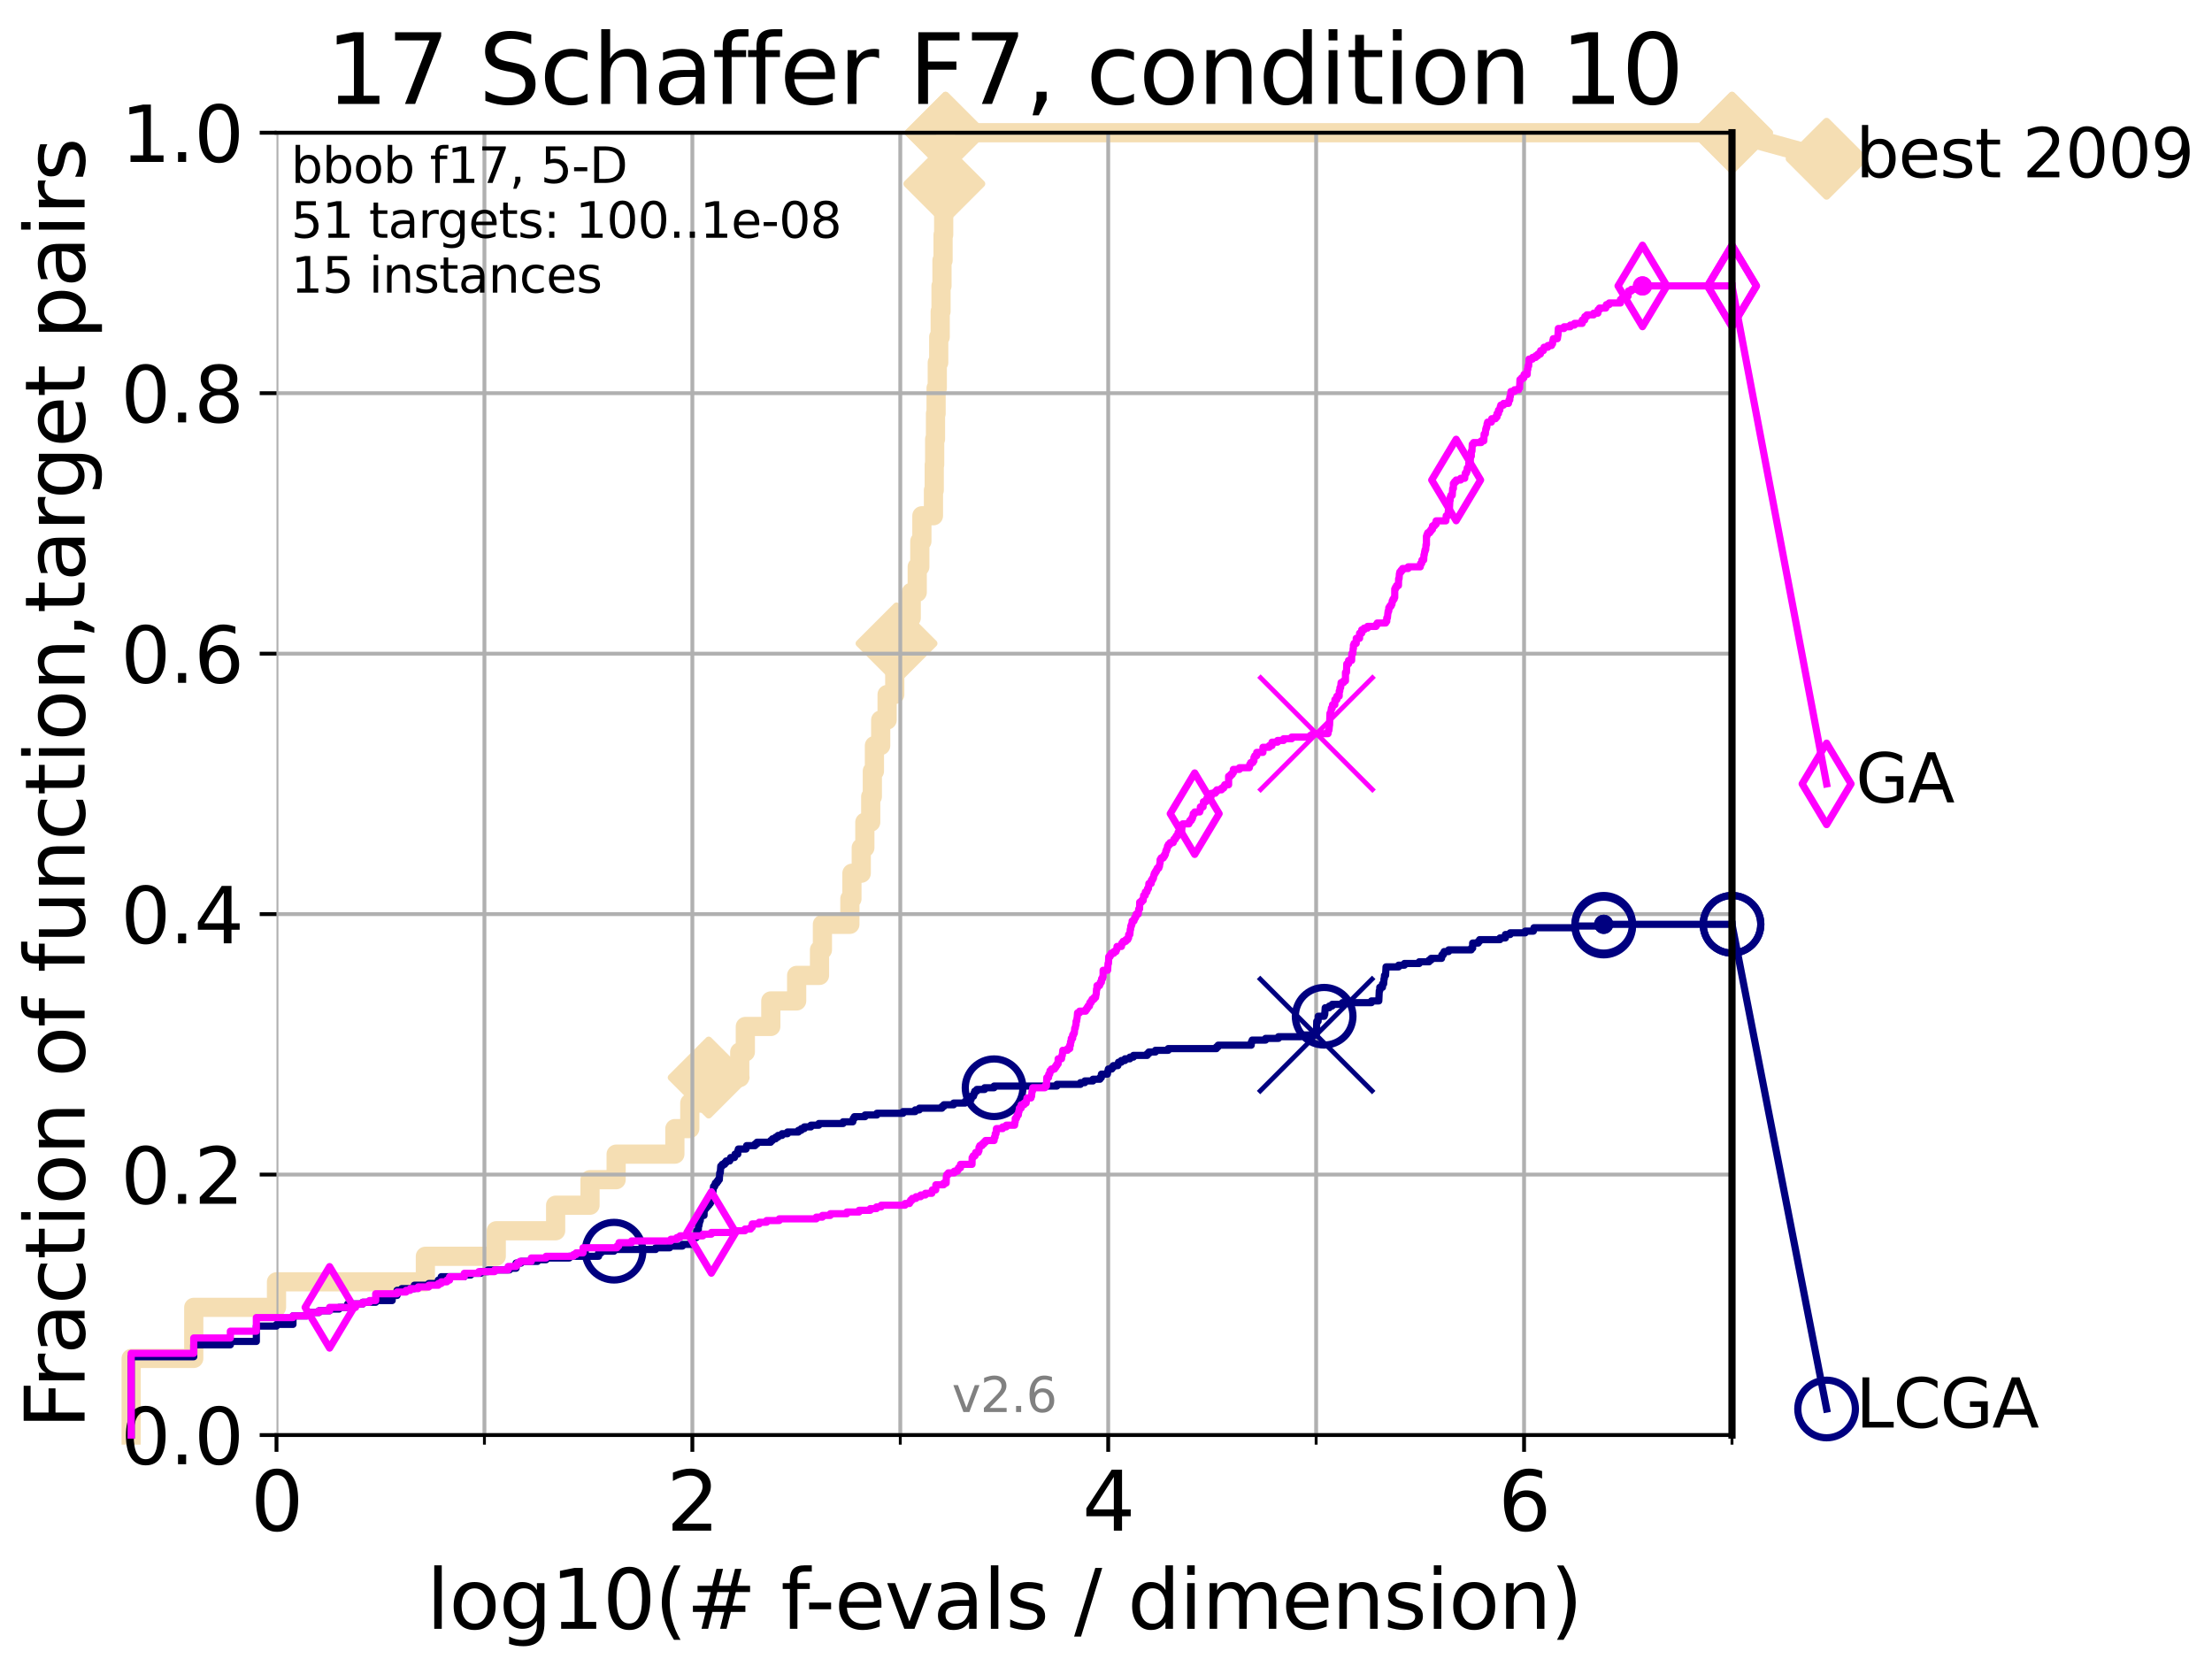 <?xml version="1.0" encoding="utf-8" standalone="no"?>
<!DOCTYPE svg PUBLIC "-//W3C//DTD SVG 1.1//EN"
  "http://www.w3.org/Graphics/SVG/1.1/DTD/svg11.dtd">
<svg xmlns:xlink="http://www.w3.org/1999/xlink" width="460.8pt" height="345.6pt" viewBox="0 0 460.8 345.6" xmlns="http://www.w3.org/2000/svg" version="1.1">
 <defs>
  <style type="text/css">*{stroke-linejoin: round; stroke-linecap: butt}</style>
 </defs>
 <g id="figure_1">
  <g id="patch_1">
   <path d="M 0 345.6 
L 460.8 345.6 
L 460.8 0 
L 0 0 
z
" style="fill: #ffffff"/>
  </g>
  <g id="axes_1">
   <g id="patch_2">
    <path d="M 57.6 298.944 
L 360.806 298.944 
L 360.806 27.648 
L 57.6 27.648 
z
" style="fill: #ffffff"/>
   </g>
   <g id="line2d_1">
    <path d="M 27.324 298.944 
L 27.324 282.985 
L 40.363 282.985 
L 40.363 272.346 
L 57.6 272.346 
L 57.6 267.027 
L 88.614 267.027 
L 88.614 261.707 
L 103.38 261.707 
L 103.38 256.388 
L 115.747 256.388 
L 115.747 251.068 
L 122.913 251.068 
L 122.913 245.749 
L 128.354 245.749 
L 128.354 240.429 
L 140.589 240.429 
L 140.589 235.11 
L 143.696 235.11 
L 143.696 229.79 
L 147.629 229.79 
L 147.629 224.471 
L 154.101 224.471 
L 154.101 219.151 
L 155.267 219.151 
L 155.267 213.832 
L 160.573 213.832 
L 160.573 208.512 
L 165.958 208.512 
L 165.958 203.192 
L 170.718 203.192 
L 170.718 197.873 
L 171.325 197.873 
L 171.325 192.553 
L 177.044 192.553 
L 177.044 187.234 
L 177.473 187.234 
L 177.473 181.914 
L 179.413 181.914 
L 179.413 176.595 
L 180.163 176.595 
L 180.163 171.275 
L 181.387 171.275 
L 181.387 165.956 
L 181.723 165.956 
L 181.723 160.636 
L 182.159 160.636 
L 182.159 155.317 
L 183.465 155.317 
L 183.465 149.997 
L 184.8 149.997 
L 184.8 144.678 
L 186.394 144.678 
L 186.394 139.358 
L 186.762 139.358 
L 186.762 134.039 
L 188.167 134.039 
L 188.167 128.719 
L 189.828 128.719 
L 189.828 123.4 
L 191.075 123.4 
L 191.075 118.08 
L 191.616 118.08 
L 191.616 112.76 
L 192.045 112.76 
L 192.045 107.441 
L 194.455 107.441 
L 194.455 102.121 
L 194.618 102.121 
L 194.618 96.802 
L 194.708 96.802 
L 194.708 91.482 
L 194.88 91.482 
L 194.88 86.163 
L 195.007 86.163 
L 195.007 80.843 
L 195.253 80.843 
L 195.253 75.524 
L 195.553 75.524 
L 195.553 70.204 
L 195.86 70.204 
L 195.86 64.885 
L 196.033 64.885 
L 196.033 59.565 
L 196.231 59.565 
L 196.231 54.246 
L 196.458 54.246 
L 196.458 48.926 
L 196.584 48.926 
L 196.584 43.607 
L 196.72 43.607 
L 196.72 38.287 
L 196.84 38.287 
L 196.84 32.968 
L 196.977 32.968 
L 196.977 27.648 
L 360.806 27.648 
" style="fill: none; stroke: #f5deb3; stroke-width: 4; stroke-linecap: square"/>
   </g>
   <g id="line2d_2">
    <defs>
     <path id="m4800fa710c" d="M 0 7.778 
L 7.778 0 
L 0 -7.778 
L -7.778 0 
z
" style="stroke: #f5deb3; stroke-width: 1.5; stroke-linejoin: miter"/>
    </defs>
    <g>
     <use xlink:href="#m4800fa710c" x="147.629" y="224.471" style="fill: #f5deb3; stroke: #f5deb3; stroke-width: 1.5; stroke-linejoin: miter"/>
     <use xlink:href="#m4800fa710c" x="186.762" y="134.039" style="fill: #f5deb3; stroke: #f5deb3; stroke-width: 1.5; stroke-linejoin: miter"/>
     <use xlink:href="#m4800fa710c" x="196.72" y="38.287" style="fill: #f5deb3; stroke: #f5deb3; stroke-width: 1.5; stroke-linejoin: miter"/>
     <use xlink:href="#m4800fa710c" x="196.977" y="27.648" style="fill: #f5deb3; stroke: #f5deb3; stroke-width: 1.5; stroke-linejoin: miter"/>
     <use xlink:href="#m4800fa710c" x="196.977" y="27.648" style="fill: #f5deb3; stroke: #f5deb3; stroke-width: 1.5; stroke-linejoin: miter"/>
     <use xlink:href="#m4800fa710c" x="360.806" y="27.648" style="fill: #f5deb3; stroke: #f5deb3; stroke-width: 1.5; stroke-linejoin: miter"/>
    </g>
   </g>
   <g id="line2d_3">
    <path style="fill: none; stroke: #f5deb3; stroke-width: 4; stroke-linecap: square"/>
    <g/>
   </g>
   <g id="line2d_4">
    <path d="M 360.806 27.648 
L 380.515 33.074 
" style="fill: none; stroke: #f5deb3; stroke-width: 4; stroke-linecap: square"/>
    <g>
     <use xlink:href="#m4800fa710c" x="360.806" y="27.648" style="fill: #f5deb3; stroke: #f5deb3; stroke-width: 1.5; stroke-linejoin: miter"/>
     <use xlink:href="#m4800fa710c" x="380.515" y="33.074" style="fill: #f5deb3; stroke: #f5deb3; stroke-width: 1.5; stroke-linejoin: miter"/>
    </g>
   </g>
   <g id="matplotlib.axis_1">
    <g id="xtick_1">
     <g id="line2d_5">
      <path d="M 57.6 298.944 
L 57.6 27.648 
" clip-path="url(#p28e8ee819b)" style="fill: none; stroke: #b0b0b0; stroke-width: 0.8; stroke-linecap: square"/>
     </g>
     <g id="line2d_6">
      <defs>
       <path id="mfb59a6c33f" d="M 0 0 
L 0 3.5 
" style="stroke: #000000; stroke-width: 0.8"/>
      </defs>
      <g>
       <use xlink:href="#mfb59a6c33f" x="57.6" y="298.944" style="stroke: #000000; stroke-width: 0.8"/>
      </g>
     </g>
     <g id="text_1">
      <!-- 0 -->
      <g transform="translate(52.192 318.861)scale(0.17 -0.17)">
       <defs>
        <path id="DejaVuSans-30" d="M 2034 4250 
Q 1547 4250 1301 3770 
Q 1056 3291 1056 2328 
Q 1056 1369 1301 889 
Q 1547 409 2034 409 
Q 2525 409 2770 889 
Q 3016 1369 3016 2328 
Q 3016 3291 2770 3770 
Q 2525 4250 2034 4250 
z
M 2034 4750 
Q 2819 4750 3233 4129 
Q 3647 3509 3647 2328 
Q 3647 1150 3233 529 
Q 2819 -91 2034 -91 
Q 1250 -91 836 529 
Q 422 1150 422 2328 
Q 422 3509 836 4129 
Q 1250 4750 2034 4750 
z
" transform="scale(0.016)"/>
       </defs>
       <use xlink:href="#DejaVuSans-30"/>
      </g>
     </g>
    </g>
    <g id="xtick_2">
     <g id="line2d_7">
      <path d="M 144.23 298.944 
L 144.23 27.648 
" clip-path="url(#p28e8ee819b)" style="fill: none; stroke: #b0b0b0; stroke-width: 0.8; stroke-linecap: square"/>
     </g>
     <g id="line2d_8">
      <g>
       <use xlink:href="#mfb59a6c33f" x="144.23" y="298.944" style="stroke: #000000; stroke-width: 0.8"/>
      </g>
     </g>
     <g id="text_2">
      <!-- 2 -->
      <g transform="translate(138.822 318.861)scale(0.17 -0.17)">
       <defs>
        <path id="DejaVuSans-32" d="M 1228 531 
L 3431 531 
L 3431 0 
L 469 0 
L 469 531 
Q 828 903 1448 1529 
Q 2069 2156 2228 2338 
Q 2531 2678 2651 2914 
Q 2772 3150 2772 3378 
Q 2772 3750 2511 3984 
Q 2250 4219 1831 4219 
Q 1534 4219 1204 4116 
Q 875 4013 500 3803 
L 500 4441 
Q 881 4594 1212 4672 
Q 1544 4750 1819 4750 
Q 2544 4750 2975 4387 
Q 3406 4025 3406 3419 
Q 3406 3131 3298 2873 
Q 3191 2616 2906 2266 
Q 2828 2175 2409 1742 
Q 1991 1309 1228 531 
z
" transform="scale(0.016)"/>
       </defs>
       <use xlink:href="#DejaVuSans-32"/>
      </g>
     </g>
    </g>
    <g id="xtick_3">
     <g id="line2d_9">
      <path d="M 230.861 298.944 
L 230.861 27.648 
" clip-path="url(#p28e8ee819b)" style="fill: none; stroke: #b0b0b0; stroke-width: 0.8; stroke-linecap: square"/>
     </g>
     <g id="line2d_10">
      <g>
       <use xlink:href="#mfb59a6c33f" x="230.861" y="298.944" style="stroke: #000000; stroke-width: 0.8"/>
      </g>
     </g>
     <g id="text_3">
      <!-- 4 -->
      <g transform="translate(225.453 318.861)scale(0.17 -0.17)">
       <defs>
        <path id="DejaVuSans-34" d="M 2419 4116 
L 825 1625 
L 2419 1625 
L 2419 4116 
z
M 2253 4666 
L 3047 4666 
L 3047 1625 
L 3713 1625 
L 3713 1100 
L 3047 1100 
L 3047 0 
L 2419 0 
L 2419 1100 
L 313 1100 
L 313 1709 
L 2253 4666 
z
" transform="scale(0.016)"/>
       </defs>
       <use xlink:href="#DejaVuSans-34"/>
      </g>
     </g>
    </g>
    <g id="xtick_4">
     <g id="line2d_11">
      <path d="M 317.491 298.944 
L 317.491 27.648 
" clip-path="url(#p28e8ee819b)" style="fill: none; stroke: #b0b0b0; stroke-width: 0.8; stroke-linecap: square"/>
     </g>
     <g id="line2d_12">
      <g>
       <use xlink:href="#mfb59a6c33f" x="317.491" y="298.944" style="stroke: #000000; stroke-width: 0.8"/>
      </g>
     </g>
     <g id="text_4">
      <!-- 6 -->
      <g transform="translate(312.083 318.861)scale(0.17 -0.17)">
       <defs>
        <path id="DejaVuSans-36" d="M 2113 2584 
Q 1688 2584 1439 2293 
Q 1191 2003 1191 1497 
Q 1191 994 1439 701 
Q 1688 409 2113 409 
Q 2538 409 2786 701 
Q 3034 994 3034 1497 
Q 3034 2003 2786 2293 
Q 2538 2584 2113 2584 
z
M 3366 4563 
L 3366 3988 
Q 3128 4100 2886 4159 
Q 2644 4219 2406 4219 
Q 1781 4219 1451 3797 
Q 1122 3375 1075 2522 
Q 1259 2794 1537 2939 
Q 1816 3084 2150 3084 
Q 2853 3084 3261 2657 
Q 3669 2231 3669 1497 
Q 3669 778 3244 343 
Q 2819 -91 2113 -91 
Q 1303 -91 875 529 
Q 447 1150 447 2328 
Q 447 3434 972 4092 
Q 1497 4750 2381 4750 
Q 2619 4750 2861 4703 
Q 3103 4656 3366 4563 
z
" transform="scale(0.016)"/>
       </defs>
       <use xlink:href="#DejaVuSans-36"/>
      </g>
     </g>
    </g>
    <g id="xtick_5">
     <g id="line2d_13">
      <path d="M 100.915 298.944 
L 100.915 27.648 
" clip-path="url(#p28e8ee819b)" style="fill: none; stroke: #b0b0b0; stroke-width: 0.8; stroke-linecap: square"/>
     </g>
     <g id="line2d_14">
      <defs>
       <path id="md0209921fb" d="M 0 0 
L 0 2 
" style="stroke: #000000; stroke-width: 0.6"/>
      </defs>
      <g>
       <use xlink:href="#md0209921fb" x="100.915" y="298.944" style="stroke: #000000; stroke-width: 0.6"/>
      </g>
     </g>
    </g>
    <g id="xtick_6">
     <g id="line2d_15">
      <path d="M 187.546 298.944 
L 187.546 27.648 
" clip-path="url(#p28e8ee819b)" style="fill: none; stroke: #b0b0b0; stroke-width: 0.8; stroke-linecap: square"/>
     </g>
     <g id="line2d_16">
      <g>
       <use xlink:href="#md0209921fb" x="187.546" y="298.944" style="stroke: #000000; stroke-width: 0.6"/>
      </g>
     </g>
    </g>
    <g id="xtick_7">
     <g id="line2d_17">
      <path d="M 274.176 298.944 
L 274.176 27.648 
" clip-path="url(#p28e8ee819b)" style="fill: none; stroke: #b0b0b0; stroke-width: 0.8; stroke-linecap: square"/>
     </g>
     <g id="line2d_18">
      <g>
       <use xlink:href="#md0209921fb" x="274.176" y="298.944" style="stroke: #000000; stroke-width: 0.6"/>
      </g>
     </g>
    </g>
    <g id="xtick_8">
     <g id="line2d_19">
      <path d="M 360.806 298.944 
L 360.806 27.648 
" clip-path="url(#p28e8ee819b)" style="fill: none; stroke: #b0b0b0; stroke-width: 0.8; stroke-linecap: square"/>
     </g>
     <g id="line2d_20">
      <g>
       <use xlink:href="#md0209921fb" x="360.806" y="298.944" style="stroke: #000000; stroke-width: 0.6"/>
      </g>
     </g>
    </g>
    <g id="text_5">
     <!-- log10(# f-evals / dimension) -->
     <g transform="translate(88.823 339.314)scale(0.17 -0.17)">
      <defs>
       <path id="DejaVuSans-6c" d="M 603 4863 
L 1178 4863 
L 1178 0 
L 603 0 
L 603 4863 
z
" transform="scale(0.016)"/>
       <path id="DejaVuSans-6f" d="M 1959 3097 
Q 1497 3097 1228 2736 
Q 959 2375 959 1747 
Q 959 1119 1226 758 
Q 1494 397 1959 397 
Q 2419 397 2687 759 
Q 2956 1122 2956 1747 
Q 2956 2369 2687 2733 
Q 2419 3097 1959 3097 
z
M 1959 3584 
Q 2709 3584 3137 3096 
Q 3566 2609 3566 1747 
Q 3566 888 3137 398 
Q 2709 -91 1959 -91 
Q 1206 -91 779 398 
Q 353 888 353 1747 
Q 353 2609 779 3096 
Q 1206 3584 1959 3584 
z
" transform="scale(0.016)"/>
       <path id="DejaVuSans-67" d="M 2906 1791 
Q 2906 2416 2648 2759 
Q 2391 3103 1925 3103 
Q 1463 3103 1205 2759 
Q 947 2416 947 1791 
Q 947 1169 1205 825 
Q 1463 481 1925 481 
Q 2391 481 2648 825 
Q 2906 1169 2906 1791 
z
M 3481 434 
Q 3481 -459 3084 -895 
Q 2688 -1331 1869 -1331 
Q 1566 -1331 1297 -1286 
Q 1028 -1241 775 -1147 
L 775 -588 
Q 1028 -725 1275 -790 
Q 1522 -856 1778 -856 
Q 2344 -856 2625 -561 
Q 2906 -266 2906 331 
L 2906 616 
Q 2728 306 2450 153 
Q 2172 0 1784 0 
Q 1141 0 747 490 
Q 353 981 353 1791 
Q 353 2603 747 3093 
Q 1141 3584 1784 3584 
Q 2172 3584 2450 3431 
Q 2728 3278 2906 2969 
L 2906 3500 
L 3481 3500 
L 3481 434 
z
" transform="scale(0.016)"/>
       <path id="DejaVuSans-31" d="M 794 531 
L 1825 531 
L 1825 4091 
L 703 3866 
L 703 4441 
L 1819 4666 
L 2450 4666 
L 2450 531 
L 3481 531 
L 3481 0 
L 794 0 
L 794 531 
z
" transform="scale(0.016)"/>
       <path id="DejaVuSans-28" d="M 1984 4856 
Q 1566 4138 1362 3434 
Q 1159 2731 1159 2009 
Q 1159 1288 1364 580 
Q 1569 -128 1984 -844 
L 1484 -844 
Q 1016 -109 783 600 
Q 550 1309 550 2009 
Q 550 2706 781 3412 
Q 1013 4119 1484 4856 
L 1984 4856 
z
" transform="scale(0.016)"/>
       <path id="DejaVuSans-23" d="M 3272 2816 
L 2363 2816 
L 2100 1772 
L 3016 1772 
L 3272 2816 
z
M 2803 4594 
L 2478 3297 
L 3391 3297 
L 3719 4594 
L 4219 4594 
L 3897 3297 
L 4872 3297 
L 4872 2816 
L 3775 2816 
L 3519 1772 
L 4513 1772 
L 4513 1294 
L 3397 1294 
L 3072 0 
L 2572 0 
L 2894 1294 
L 1978 1294 
L 1656 0 
L 1153 0 
L 1478 1294 
L 494 1294 
L 494 1772 
L 1594 1772 
L 1856 2816 
L 850 2816 
L 850 3297 
L 1978 3297 
L 2297 4594 
L 2803 4594 
z
" transform="scale(0.016)"/>
       <path id="DejaVuSans-20" transform="scale(0.016)"/>
       <path id="DejaVuSans-66" d="M 2375 4863 
L 2375 4384 
L 1825 4384 
Q 1516 4384 1395 4259 
Q 1275 4134 1275 3809 
L 1275 3500 
L 2222 3500 
L 2222 3053 
L 1275 3053 
L 1275 0 
L 697 0 
L 697 3053 
L 147 3053 
L 147 3500 
L 697 3500 
L 697 3744 
Q 697 4328 969 4595 
Q 1241 4863 1831 4863 
L 2375 4863 
z
" transform="scale(0.016)"/>
       <path id="DejaVuSans-2d" d="M 313 2009 
L 1997 2009 
L 1997 1497 
L 313 1497 
L 313 2009 
z
" transform="scale(0.016)"/>
       <path id="DejaVuSans-65" d="M 3597 1894 
L 3597 1613 
L 953 1613 
Q 991 1019 1311 708 
Q 1631 397 2203 397 
Q 2534 397 2845 478 
Q 3156 559 3463 722 
L 3463 178 
Q 3153 47 2828 -22 
Q 2503 -91 2169 -91 
Q 1331 -91 842 396 
Q 353 884 353 1716 
Q 353 2575 817 3079 
Q 1281 3584 2069 3584 
Q 2775 3584 3186 3129 
Q 3597 2675 3597 1894 
z
M 3022 2063 
Q 3016 2534 2758 2815 
Q 2500 3097 2075 3097 
Q 1594 3097 1305 2825 
Q 1016 2553 972 2059 
L 3022 2063 
z
" transform="scale(0.016)"/>
       <path id="DejaVuSans-76" d="M 191 3500 
L 800 3500 
L 1894 563 
L 2988 3500 
L 3597 3500 
L 2284 0 
L 1503 0 
L 191 3500 
z
" transform="scale(0.016)"/>
       <path id="DejaVuSans-61" d="M 2194 1759 
Q 1497 1759 1228 1600 
Q 959 1441 959 1056 
Q 959 750 1161 570 
Q 1363 391 1709 391 
Q 2188 391 2477 730 
Q 2766 1069 2766 1631 
L 2766 1759 
L 2194 1759 
z
M 3341 1997 
L 3341 0 
L 2766 0 
L 2766 531 
Q 2569 213 2275 61 
Q 1981 -91 1556 -91 
Q 1019 -91 701 211 
Q 384 513 384 1019 
Q 384 1609 779 1909 
Q 1175 2209 1959 2209 
L 2766 2209 
L 2766 2266 
Q 2766 2663 2505 2880 
Q 2244 3097 1772 3097 
Q 1472 3097 1187 3025 
Q 903 2953 641 2809 
L 641 3341 
Q 956 3463 1253 3523 
Q 1550 3584 1831 3584 
Q 2591 3584 2966 3190 
Q 3341 2797 3341 1997 
z
" transform="scale(0.016)"/>
       <path id="DejaVuSans-73" d="M 2834 3397 
L 2834 2853 
Q 2591 2978 2328 3040 
Q 2066 3103 1784 3103 
Q 1356 3103 1142 2972 
Q 928 2841 928 2578 
Q 928 2378 1081 2264 
Q 1234 2150 1697 2047 
L 1894 2003 
Q 2506 1872 2764 1633 
Q 3022 1394 3022 966 
Q 3022 478 2636 193 
Q 2250 -91 1575 -91 
Q 1294 -91 989 -36 
Q 684 19 347 128 
L 347 722 
Q 666 556 975 473 
Q 1284 391 1588 391 
Q 1994 391 2212 530 
Q 2431 669 2431 922 
Q 2431 1156 2273 1281 
Q 2116 1406 1581 1522 
L 1381 1569 
Q 847 1681 609 1914 
Q 372 2147 372 2553 
Q 372 3047 722 3315 
Q 1072 3584 1716 3584 
Q 2034 3584 2315 3537 
Q 2597 3491 2834 3397 
z
" transform="scale(0.016)"/>
       <path id="DejaVuSans-2f" d="M 1625 4666 
L 2156 4666 
L 531 -594 
L 0 -594 
L 1625 4666 
z
" transform="scale(0.016)"/>
       <path id="DejaVuSans-64" d="M 2906 2969 
L 2906 4863 
L 3481 4863 
L 3481 0 
L 2906 0 
L 2906 525 
Q 2725 213 2448 61 
Q 2172 -91 1784 -91 
Q 1150 -91 751 415 
Q 353 922 353 1747 
Q 353 2572 751 3078 
Q 1150 3584 1784 3584 
Q 2172 3584 2448 3432 
Q 2725 3281 2906 2969 
z
M 947 1747 
Q 947 1113 1208 752 
Q 1469 391 1925 391 
Q 2381 391 2643 752 
Q 2906 1113 2906 1747 
Q 2906 2381 2643 2742 
Q 2381 3103 1925 3103 
Q 1469 3103 1208 2742 
Q 947 2381 947 1747 
z
" transform="scale(0.016)"/>
       <path id="DejaVuSans-69" d="M 603 3500 
L 1178 3500 
L 1178 0 
L 603 0 
L 603 3500 
z
M 603 4863 
L 1178 4863 
L 1178 4134 
L 603 4134 
L 603 4863 
z
" transform="scale(0.016)"/>
       <path id="DejaVuSans-6d" d="M 3328 2828 
Q 3544 3216 3844 3400 
Q 4144 3584 4550 3584 
Q 5097 3584 5394 3201 
Q 5691 2819 5691 2113 
L 5691 0 
L 5113 0 
L 5113 2094 
Q 5113 2597 4934 2840 
Q 4756 3084 4391 3084 
Q 3944 3084 3684 2787 
Q 3425 2491 3425 1978 
L 3425 0 
L 2847 0 
L 2847 2094 
Q 2847 2600 2669 2842 
Q 2491 3084 2119 3084 
Q 1678 3084 1418 2786 
Q 1159 2488 1159 1978 
L 1159 0 
L 581 0 
L 581 3500 
L 1159 3500 
L 1159 2956 
Q 1356 3278 1631 3431 
Q 1906 3584 2284 3584 
Q 2666 3584 2933 3390 
Q 3200 3197 3328 2828 
z
" transform="scale(0.016)"/>
       <path id="DejaVuSans-6e" d="M 3513 2113 
L 3513 0 
L 2938 0 
L 2938 2094 
Q 2938 2591 2744 2837 
Q 2550 3084 2163 3084 
Q 1697 3084 1428 2787 
Q 1159 2491 1159 1978 
L 1159 0 
L 581 0 
L 581 3500 
L 1159 3500 
L 1159 2956 
Q 1366 3272 1645 3428 
Q 1925 3584 2291 3584 
Q 2894 3584 3203 3211 
Q 3513 2838 3513 2113 
z
" transform="scale(0.016)"/>
       <path id="DejaVuSans-29" d="M 513 4856 
L 1013 4856 
Q 1481 4119 1714 3412 
Q 1947 2706 1947 2009 
Q 1947 1309 1714 600 
Q 1481 -109 1013 -844 
L 513 -844 
Q 928 -128 1133 580 
Q 1338 1288 1338 2009 
Q 1338 2731 1133 3434 
Q 928 4138 513 4856 
z
" transform="scale(0.016)"/>
      </defs>
      <use xlink:href="#DejaVuSans-6c"/>
      <use xlink:href="#DejaVuSans-6f" x="27.783"/>
      <use xlink:href="#DejaVuSans-67" x="88.965"/>
      <use xlink:href="#DejaVuSans-31" x="152.441"/>
      <use xlink:href="#DejaVuSans-30" x="216.064"/>
      <use xlink:href="#DejaVuSans-28" x="279.688"/>
      <use xlink:href="#DejaVuSans-23" x="318.701"/>
      <use xlink:href="#DejaVuSans-20" x="402.49"/>
      <use xlink:href="#DejaVuSans-66" x="434.277"/>
      <use xlink:href="#DejaVuSans-2d" x="463.982"/>
      <use xlink:href="#DejaVuSans-65" x="500.066"/>
      <use xlink:href="#DejaVuSans-76" x="561.59"/>
      <use xlink:href="#DejaVuSans-61" x="620.77"/>
      <use xlink:href="#DejaVuSans-6c" x="682.049"/>
      <use xlink:href="#DejaVuSans-73" x="709.832"/>
      <use xlink:href="#DejaVuSans-20" x="761.932"/>
      <use xlink:href="#DejaVuSans-2f" x="793.719"/>
      <use xlink:href="#DejaVuSans-20" x="827.41"/>
      <use xlink:href="#DejaVuSans-64" x="859.197"/>
      <use xlink:href="#DejaVuSans-69" x="922.674"/>
      <use xlink:href="#DejaVuSans-6d" x="950.457"/>
      <use xlink:href="#DejaVuSans-65" x="1047.869"/>
      <use xlink:href="#DejaVuSans-6e" x="1109.393"/>
      <use xlink:href="#DejaVuSans-73" x="1172.771"/>
      <use xlink:href="#DejaVuSans-69" x="1224.871"/>
      <use xlink:href="#DejaVuSans-6f" x="1252.654"/>
      <use xlink:href="#DejaVuSans-6e" x="1313.836"/>
      <use xlink:href="#DejaVuSans-29" x="1377.215"/>
     </g>
    </g>
   </g>
   <g id="matplotlib.axis_2">
    <g id="ytick_1">
     <g id="line2d_21">
      <path d="M 57.6 298.944 
L 360.806 298.944 
" clip-path="url(#p28e8ee819b)" style="fill: none; stroke: #b0b0b0; stroke-width: 0.8; stroke-linecap: square"/>
     </g>
     <g id="line2d_22">
      <defs>
       <path id="m768eb02523" d="M 0 0 
L -3.5 0 
" style="stroke: #000000; stroke-width: 0.8"/>
      </defs>
      <g>
       <use xlink:href="#m768eb02523" x="57.6" y="298.944" style="stroke: #000000; stroke-width: 0.8"/>
      </g>
     </g>
     <g id="text_6">
      <!-- 0.0 -->
      <g transform="translate(25.155 305.023)scale(0.16 -0.16)">
       <defs>
        <path id="DejaVuSans-2e" d="M 684 794 
L 1344 794 
L 1344 0 
L 684 0 
L 684 794 
z
" transform="scale(0.016)"/>
       </defs>
       <use xlink:href="#DejaVuSans-30"/>
       <use xlink:href="#DejaVuSans-2e" x="63.623"/>
       <use xlink:href="#DejaVuSans-30" x="95.41"/>
      </g>
     </g>
    </g>
    <g id="ytick_2">
     <g id="line2d_23">
      <path d="M 57.6 244.685 
L 360.806 244.685 
" clip-path="url(#p28e8ee819b)" style="fill: none; stroke: #b0b0b0; stroke-width: 0.8; stroke-linecap: square"/>
     </g>
     <g id="line2d_24">
      <g>
       <use xlink:href="#m768eb02523" x="57.6" y="244.685" style="stroke: #000000; stroke-width: 0.8"/>
      </g>
     </g>
     <g id="text_7">
      <!-- 0.2 -->
      <g transform="translate(25.155 250.764)scale(0.16 -0.16)">
       <use xlink:href="#DejaVuSans-30"/>
       <use xlink:href="#DejaVuSans-2e" x="63.623"/>
       <use xlink:href="#DejaVuSans-32" x="95.41"/>
      </g>
     </g>
    </g>
    <g id="ytick_3">
     <g id="line2d_25">
      <path d="M 57.6 190.426 
L 360.806 190.426 
" clip-path="url(#p28e8ee819b)" style="fill: none; stroke: #b0b0b0; stroke-width: 0.8; stroke-linecap: square"/>
     </g>
     <g id="line2d_26">
      <g>
       <use xlink:href="#m768eb02523" x="57.6" y="190.426" style="stroke: #000000; stroke-width: 0.8"/>
      </g>
     </g>
     <g id="text_8">
      <!-- 0.4 -->
      <g transform="translate(25.155 196.504)scale(0.16 -0.16)">
       <use xlink:href="#DejaVuSans-30"/>
       <use xlink:href="#DejaVuSans-2e" x="63.623"/>
       <use xlink:href="#DejaVuSans-34" x="95.41"/>
      </g>
     </g>
    </g>
    <g id="ytick_4">
     <g id="line2d_27">
      <path d="M 57.6 136.166 
L 360.806 136.166 
" clip-path="url(#p28e8ee819b)" style="fill: none; stroke: #b0b0b0; stroke-width: 0.8; stroke-linecap: square"/>
     </g>
     <g id="line2d_28">
      <g>
       <use xlink:href="#m768eb02523" x="57.6" y="136.166" style="stroke: #000000; stroke-width: 0.8"/>
      </g>
     </g>
     <g id="text_9">
      <!-- 0.6 -->
      <g transform="translate(25.155 142.245)scale(0.16 -0.16)">
       <use xlink:href="#DejaVuSans-30"/>
       <use xlink:href="#DejaVuSans-2e" x="63.623"/>
       <use xlink:href="#DejaVuSans-36" x="95.41"/>
      </g>
     </g>
    </g>
    <g id="ytick_5">
     <g id="line2d_29">
      <path d="M 57.6 81.907 
L 360.806 81.907 
" clip-path="url(#p28e8ee819b)" style="fill: none; stroke: #b0b0b0; stroke-width: 0.8; stroke-linecap: square"/>
     </g>
     <g id="line2d_30">
      <g>
       <use xlink:href="#m768eb02523" x="57.6" y="81.907" style="stroke: #000000; stroke-width: 0.8"/>
      </g>
     </g>
     <g id="text_10">
      <!-- 0.8 -->
      <g transform="translate(25.155 87.986)scale(0.16 -0.16)">
       <defs>
        <path id="DejaVuSans-38" d="M 2034 2216 
Q 1584 2216 1326 1975 
Q 1069 1734 1069 1313 
Q 1069 891 1326 650 
Q 1584 409 2034 409 
Q 2484 409 2743 651 
Q 3003 894 3003 1313 
Q 3003 1734 2745 1975 
Q 2488 2216 2034 2216 
z
M 1403 2484 
Q 997 2584 770 2862 
Q 544 3141 544 3541 
Q 544 4100 942 4425 
Q 1341 4750 2034 4750 
Q 2731 4750 3128 4425 
Q 3525 4100 3525 3541 
Q 3525 3141 3298 2862 
Q 3072 2584 2669 2484 
Q 3125 2378 3379 2068 
Q 3634 1759 3634 1313 
Q 3634 634 3220 271 
Q 2806 -91 2034 -91 
Q 1263 -91 848 271 
Q 434 634 434 1313 
Q 434 1759 690 2068 
Q 947 2378 1403 2484 
z
M 1172 3481 
Q 1172 3119 1398 2916 
Q 1625 2713 2034 2713 
Q 2441 2713 2670 2916 
Q 2900 3119 2900 3481 
Q 2900 3844 2670 4047 
Q 2441 4250 2034 4250 
Q 1625 4250 1398 4047 
Q 1172 3844 1172 3481 
z
" transform="scale(0.016)"/>
       </defs>
       <use xlink:href="#DejaVuSans-30"/>
       <use xlink:href="#DejaVuSans-2e" x="63.623"/>
       <use xlink:href="#DejaVuSans-38" x="95.41"/>
      </g>
     </g>
    </g>
    <g id="ytick_6">
     <g id="line2d_31">
      <path d="M 57.6 27.648 
L 360.806 27.648 
" clip-path="url(#p28e8ee819b)" style="fill: none; stroke: #b0b0b0; stroke-width: 0.8; stroke-linecap: square"/>
     </g>
     <g id="line2d_32">
      <g>
       <use xlink:href="#m768eb02523" x="57.6" y="27.648" style="stroke: #000000; stroke-width: 0.8"/>
      </g>
     </g>
     <g id="text_11">
      <!-- 1.0 -->
      <g transform="translate(25.155 33.727)scale(0.16 -0.16)">
       <use xlink:href="#DejaVuSans-31"/>
       <use xlink:href="#DejaVuSans-2e" x="63.623"/>
       <use xlink:href="#DejaVuSans-30" x="95.41"/>
      </g>
     </g>
    </g>
    <g id="text_12">
     <!-- Fraction of function,target pairs -->
     <g transform="translate(17.62 297.681)rotate(-90)scale(0.17 -0.17)">
      <defs>
       <path id="DejaVuSans-46" d="M 628 4666 
L 3309 4666 
L 3309 4134 
L 1259 4134 
L 1259 2759 
L 3109 2759 
L 3109 2228 
L 1259 2228 
L 1259 0 
L 628 0 
L 628 4666 
z
" transform="scale(0.016)"/>
       <path id="DejaVuSans-72" d="M 2631 2963 
Q 2534 3019 2420 3045 
Q 2306 3072 2169 3072 
Q 1681 3072 1420 2755 
Q 1159 2438 1159 1844 
L 1159 0 
L 581 0 
L 581 3500 
L 1159 3500 
L 1159 2956 
Q 1341 3275 1631 3429 
Q 1922 3584 2338 3584 
Q 2397 3584 2469 3576 
Q 2541 3569 2628 3553 
L 2631 2963 
z
" transform="scale(0.016)"/>
       <path id="DejaVuSans-63" d="M 3122 3366 
L 3122 2828 
Q 2878 2963 2633 3030 
Q 2388 3097 2138 3097 
Q 1578 3097 1268 2742 
Q 959 2388 959 1747 
Q 959 1106 1268 751 
Q 1578 397 2138 397 
Q 2388 397 2633 464 
Q 2878 531 3122 666 
L 3122 134 
Q 2881 22 2623 -34 
Q 2366 -91 2075 -91 
Q 1284 -91 818 406 
Q 353 903 353 1747 
Q 353 2603 823 3093 
Q 1294 3584 2113 3584 
Q 2378 3584 2631 3529 
Q 2884 3475 3122 3366 
z
" transform="scale(0.016)"/>
       <path id="DejaVuSans-74" d="M 1172 4494 
L 1172 3500 
L 2356 3500 
L 2356 3053 
L 1172 3053 
L 1172 1153 
Q 1172 725 1289 603 
Q 1406 481 1766 481 
L 2356 481 
L 2356 0 
L 1766 0 
Q 1100 0 847 248 
Q 594 497 594 1153 
L 594 3053 
L 172 3053 
L 172 3500 
L 594 3500 
L 594 4494 
L 1172 4494 
z
" transform="scale(0.016)"/>
       <path id="DejaVuSans-75" d="M 544 1381 
L 544 3500 
L 1119 3500 
L 1119 1403 
Q 1119 906 1312 657 
Q 1506 409 1894 409 
Q 2359 409 2629 706 
Q 2900 1003 2900 1516 
L 2900 3500 
L 3475 3500 
L 3475 0 
L 2900 0 
L 2900 538 
Q 2691 219 2414 64 
Q 2138 -91 1772 -91 
Q 1169 -91 856 284 
Q 544 659 544 1381 
z
M 1991 3584 
L 1991 3584 
z
" transform="scale(0.016)"/>
       <path id="DejaVuSans-2c" d="M 750 794 
L 1409 794 
L 1409 256 
L 897 -744 
L 494 -744 
L 750 256 
L 750 794 
z
" transform="scale(0.016)"/>
       <path id="DejaVuSans-70" d="M 1159 525 
L 1159 -1331 
L 581 -1331 
L 581 3500 
L 1159 3500 
L 1159 2969 
Q 1341 3281 1617 3432 
Q 1894 3584 2278 3584 
Q 2916 3584 3314 3078 
Q 3713 2572 3713 1747 
Q 3713 922 3314 415 
Q 2916 -91 2278 -91 
Q 1894 -91 1617 61 
Q 1341 213 1159 525 
z
M 3116 1747 
Q 3116 2381 2855 2742 
Q 2594 3103 2138 3103 
Q 1681 3103 1420 2742 
Q 1159 2381 1159 1747 
Q 1159 1113 1420 752 
Q 1681 391 2138 391 
Q 2594 391 2855 752 
Q 3116 1113 3116 1747 
z
" transform="scale(0.016)"/>
      </defs>
      <use xlink:href="#DejaVuSans-46"/>
      <use xlink:href="#DejaVuSans-72" x="50.27"/>
      <use xlink:href="#DejaVuSans-61" x="91.383"/>
      <use xlink:href="#DejaVuSans-63" x="152.662"/>
      <use xlink:href="#DejaVuSans-74" x="207.643"/>
      <use xlink:href="#DejaVuSans-69" x="246.852"/>
      <use xlink:href="#DejaVuSans-6f" x="274.635"/>
      <use xlink:href="#DejaVuSans-6e" x="335.816"/>
      <use xlink:href="#DejaVuSans-20" x="399.195"/>
      <use xlink:href="#DejaVuSans-6f" x="430.982"/>
      <use xlink:href="#DejaVuSans-66" x="492.164"/>
      <use xlink:href="#DejaVuSans-20" x="527.369"/>
      <use xlink:href="#DejaVuSans-66" x="559.156"/>
      <use xlink:href="#DejaVuSans-75" x="594.361"/>
      <use xlink:href="#DejaVuSans-6e" x="657.74"/>
      <use xlink:href="#DejaVuSans-63" x="721.119"/>
      <use xlink:href="#DejaVuSans-74" x="776.1"/>
      <use xlink:href="#DejaVuSans-69" x="815.309"/>
      <use xlink:href="#DejaVuSans-6f" x="843.092"/>
      <use xlink:href="#DejaVuSans-6e" x="904.273"/>
      <use xlink:href="#DejaVuSans-2c" x="967.652"/>
      <use xlink:href="#DejaVuSans-74" x="999.439"/>
      <use xlink:href="#DejaVuSans-61" x="1038.648"/>
      <use xlink:href="#DejaVuSans-72" x="1099.928"/>
      <use xlink:href="#DejaVuSans-67" x="1139.291"/>
      <use xlink:href="#DejaVuSans-65" x="1202.768"/>
      <use xlink:href="#DejaVuSans-74" x="1264.291"/>
      <use xlink:href="#DejaVuSans-20" x="1303.5"/>
      <use xlink:href="#DejaVuSans-70" x="1335.287"/>
      <use xlink:href="#DejaVuSans-61" x="1398.764"/>
      <use xlink:href="#DejaVuSans-69" x="1460.043"/>
      <use xlink:href="#DejaVuSans-72" x="1487.826"/>
      <use xlink:href="#DejaVuSans-73" x="1528.939"/>
     </g>
    </g>
   </g>
   <g id="line2d_33">
    <defs>
     <path id="m57b5433f35" d="M 0 1.5 
C 0.398 1.5 0.779 1.342 1.061 1.061 
C 1.342 0.779 1.5 0.398 1.5 0 
C 1.5 -0.398 1.342 -0.779 1.061 -1.061 
C 0.779 -1.342 0.398 -1.5 0 -1.5 
C -0.398 -1.5 -0.779 -1.342 -1.061 -1.061 
C -1.342 -0.779 -1.5 -0.398 -1.5 0 
C -1.5 0.398 -1.342 0.779 -1.061 1.061 
C -0.779 1.342 -0.398 1.5 0 1.5 
z
" style="stroke: #f5deb3"/>
    </defs>
    <g>
     <use xlink:href="#m57b5433f35" x="196.977" y="27.648" style="fill: #f5deb3; stroke: #f5deb3"/>
     <use xlink:href="#m57b5433f35" x="196.977" y="27.648" style="fill: #f5deb3; stroke: #f5deb3"/>
    </g>
   </g>
   <g id="line2d_34">
    <defs>
     <path id="m6e925f2716" d="M 0 1.5 
C 0.398 1.5 0.779 1.342 1.061 1.061 
C 1.342 0.779 1.5 0.398 1.5 0 
C 1.5 -0.398 1.342 -0.779 1.061 -1.061 
C 0.779 -1.342 0.398 -1.5 0 -1.5 
C -0.398 -1.5 -0.779 -1.342 -1.061 -1.061 
C -1.342 -0.779 -1.5 -0.398 -1.5 0 
C -1.5 0.398 -1.342 0.779 -1.061 1.061 
C -0.779 1.342 -0.398 1.5 0 1.5 
z
" style="stroke: #000080"/>
    </defs>
    <g>
     <use xlink:href="#m6e925f2716" x="334.083" y="192.553" style="fill: #000080; stroke: #000080"/>
     <use xlink:href="#m6e925f2716" x="334.083" y="192.553" style="fill: #000080; stroke: #000080"/>
    </g>
   </g>
   <g id="line2d_35">
    <path d="M 27.324 298.944 
L 27.324 282.631 
L 40.363 282.631 
L 40.363 280.148 
L 47.991 280.148 
L 47.991 279.439 
L 53.402 279.439 
L 53.402 276.247 
L 57.6 276.247 
L 57.6 275.893 
L 61.03 275.893 
L 61.03 274.12 
L 63.93 274.12 
L 63.93 273.41 
L 66.441 273.41 
L 66.441 273.056 
L 68.657 273.056 
L 68.657 272.701 
L 70.639 272.701 
L 70.639 272.346 
L 72.432 272.346 
L 72.432 271.637 
L 75.575 271.637 
L 75.575 271.282 
L 78.267 271.282 
L 78.267 270.928 
L 81.696 270.928 
L 81.696 269.864 
L 82.713 269.864 
L 82.713 268.8 
L 83.678 268.8 
L 83.678 268.445 
L 86.307 268.445 
L 86.307 267.736 
L 89.324 267.736 
L 89.324 267.381 
L 91.306 267.381 
L 91.306 266.672 
L 91.923 266.672 
L 91.923 265.963 
L 96.718 265.963 
L 96.718 265.608 
L 98.078 265.608 
L 98.078 265.254 
L 100.147 265.254 
L 100.147 264.899 
L 101.653 264.899 
L 101.653 264.544 
L 106.138 264.544 
L 106.138 264.19 
L 107.512 264.19 
L 107.512 263.126 
L 108.543 263.126 
L 108.543 262.771 
L 111.972 262.771 
L 111.972 262.417 
L 113.765 262.417 
L 113.765 262.062 
L 118.598 262.062 
L 118.598 261.707 
L 124.695 261.707 
L 124.695 260.998 
L 125.219 260.998 
L 125.219 260.643 
L 127.911 260.643 
L 127.911 260.289 
L 136.584 260.289 
L 136.584 259.934 
L 139.508 259.934 
L 139.508 259.579 
L 142.165 259.579 
L 142.165 259.225 
L 144.343 259.225 
L 144.343 257.806 
L 145.076 257.806 
L 145.148 256.388 
L 145.468 256.388 
L 145.503 255.324 
L 145.608 255.324 
L 145.713 254.615 
L 145.748 254.615 
L 145.748 254.26 
L 145.886 254.26 
L 145.955 253.196 
L 146.662 253.196 
L 146.695 252.132 
L 146.794 252.132 
L 146.794 251.778 
L 147.055 251.778 
L 147.055 251.423 
L 147.376 251.423 
L 147.376 251.068 
L 147.691 251.068 
L 147.691 250.714 
L 147.971 250.714 
L 147.971 250.359 
L 148.155 250.359 
L 148.247 249.295 
L 148.368 249.295 
L 148.428 248.231 
L 148.518 248.231 
L 148.608 247.522 
L 148.638 247.522 
L 148.638 247.167 
L 148.874 247.167 
L 148.874 246.813 
L 149.021 246.813 
L 149.021 246.458 
L 149.339 246.458 
L 149.339 246.103 
L 149.595 246.103 
L 149.595 245.749 
L 149.848 245.749 
L 149.931 244.33 
L 150.042 244.33 
L 150.152 242.912 
L 150.452 242.912 
L 150.452 242.557 
L 150.959 242.557 
L 150.959 242.202 
L 151.272 242.202 
L 151.272 241.848 
L 152.008 241.848 
L 152.008 241.493 
L 152.206 241.493 
L 152.206 241.138 
L 153.001 241.138 
L 153.001 240.784 
L 153.119 240.784 
L 153.119 240.429 
L 153.696 240.429 
L 153.696 239.72 
L 153.81 239.72 
L 153.81 239.365 
L 155.413 239.365 
L 155.413 239.011 
L 155.537 239.011 
L 155.537 238.656 
L 157.288 238.656 
L 157.288 238.301 
L 157.697 238.301 
L 157.697 237.947 
L 160.542 237.947 
L 160.542 237.592 
L 160.918 237.592 
L 160.918 237.237 
L 161.572 237.237 
L 161.572 236.883 
L 162.089 236.883 
L 162.089 236.528 
L 162.915 236.528 
L 162.915 236.174 
L 164.051 236.174 
L 164.051 235.819 
L 166.322 235.819 
L 166.322 235.464 
L 166.917 235.464 
L 166.917 235.11 
L 167.548 235.11 
L 167.548 234.755 
L 168.923 234.755 
L 168.923 234.4 
L 170.589 234.4 
L 170.589 234.046 
L 175.631 234.046 
L 175.631 233.691 
L 177.652 233.691 
L 177.747 232.982 
L 177.98 232.982 
L 177.98 232.627 
L 180.196 232.627 
L 180.196 232.273 
L 182.673 232.273 
L 182.673 231.918 
L 188.116 231.918 
L 188.116 231.563 
L 190.656 231.563 
L 190.656 231.209 
L 191.519 231.209 
L 191.519 230.854 
L 196.224 230.854 
L 196.224 230.499 
L 196.621 230.499 
L 196.621 230.145 
L 198.659 230.145 
L 198.659 229.79 
L 201.044 229.79 
L 201.044 229.435 
L 201.442 229.435 
L 201.442 229.081 
L 202.295 229.081 
L 202.304 228.372 
L 202.794 228.372 
L 202.794 228.017 
L 202.924 228.017 
L 202.924 227.662 
L 203.064 227.662 
L 203.064 227.308 
L 203.485 227.308 
L 203.485 226.953 
L 205.118 226.953 
L 205.118 226.598 
L 207.084 226.598 
L 207.084 226.244 
L 220.172 226.244 
L 220.172 225.889 
L 225.078 225.889 
L 225.078 225.534 
L 225.991 225.534 
L 225.991 225.18 
L 227.68 225.18 
L 227.68 224.825 
L 229.133 224.825 
L 229.133 224.471 
L 229.426 224.471 
L 229.445 223.761 
L 230.69 223.761 
L 230.79 223.052 
L 230.883 223.052 
L 230.883 222.697 
L 231.605 222.697 
L 231.605 222.343 
L 231.92 222.343 
L 231.92 221.988 
L 232.872 221.988 
L 232.872 221.634 
L 232.998 221.634 
L 232.998 221.279 
L 233.591 221.279 
L 233.591 220.924 
L 234.357 220.924 
L 234.357 220.57 
L 235.376 220.57 
L 235.376 220.215 
L 236.112 220.215 
L 236.112 219.86 
L 238.974 219.86 
L 238.974 219.506 
L 239.323 219.506 
L 239.323 219.151 
L 240.704 219.151 
L 240.704 218.796 
L 243.363 218.796 
L 243.363 218.442 
L 253.406 218.442 
L 253.406 218.087 
L 253.756 218.087 
L 253.756 217.733 
L 260.653 217.733 
L 260.693 217.023 
L 260.855 217.023 
L 260.855 216.669 
L 263.648 216.669 
L 263.648 216.314 
L 266.331 216.314 
L 266.331 215.959 
L 271.004 215.959 
L 271.004 215.605 
L 274.223 215.605 
L 274.303 212.768 
L 274.584 212.768 
L 274.61 211.704 
L 275.845 211.704 
L 275.845 211.349 
L 275.963 211.349 
L 276.068 209.931 
L 276.916 209.931 
L 276.916 209.576 
L 277.517 209.576 
L 277.517 209.221 
L 279.65 209.221 
L 279.65 208.867 
L 285.696 208.867 
L 285.696 208.512 
L 287.228 208.512 
L 287.326 206.384 
L 287.426 206.384 
L 287.433 205.675 
L 287.993 205.675 
L 287.993 204.966 
L 288.234 204.966 
L 288.315 203.902 
L 288.374 203.902 
L 288.419 203.192 
L 288.635 203.192 
L 288.739 201.419 
L 291.357 201.419 
L 291.357 201.065 
L 292.573 201.065 
L 292.573 200.71 
L 295.654 200.71 
L 295.654 200.355 
L 297.702 200.355 
L 297.702 200.001 
L 298.122 200.001 
L 298.122 199.646 
L 300.303 199.646 
L 300.357 198.937 
L 300.647 198.937 
L 300.647 198.582 
L 300.843 198.582 
L 300.843 198.228 
L 301.779 198.228 
L 301.779 197.873 
L 306.488 197.873 
L 306.488 197.518 
L 306.781 197.518 
L 306.781 196.454 
L 307.95 196.454 
L 307.95 196.1 
L 308.23 196.1 
L 308.23 195.745 
L 312.474 195.745 
L 312.474 195.39 
L 313.602 195.39 
L 313.602 194.681 
L 314.591 194.681 
L 314.591 194.327 
L 317.738 194.327 
L 317.738 193.972 
L 319.428 193.972 
L 319.428 193.617 
L 319.55 193.617 
L 319.55 193.263 
L 328.189 193.263 
L 328.189 192.908 
L 334.083 192.908 
L 334.083 192.553 
L 360.806 192.553 
L 360.806 192.553 
" style="fill: none; stroke: #000080; stroke-width: 1.5; stroke-linecap: square"/>
   </g>
   <g id="line2d_36">
    <defs>
     <path id="meebe205cc6" d="M 0 6 
C 1.591 6 3.117 5.368 4.243 4.243 
C 5.368 3.117 6 1.591 6 0 
C 6 -1.591 5.368 -3.117 4.243 -4.243 
C 3.117 -5.368 1.591 -6 0 -6 
C -1.591 -6 -3.117 -5.368 -4.243 -4.243 
C -5.368 -3.117 -6 -1.591 -6 0 
C -6 1.591 -5.368 3.117 -4.243 4.243 
C -3.117 5.368 -1.591 6 0 6 
z
" style="stroke: #000080; stroke-width: 1.5"/>
    </defs>
    <g>
     <use xlink:href="#meebe205cc6" x="127.911" y="260.643" style="fill-opacity: 0; stroke: #000080; stroke-width: 1.5"/>
     <use xlink:href="#meebe205cc6" x="207.084" y="226.598" style="fill-opacity: 0; stroke: #000080; stroke-width: 1.5"/>
     <use xlink:href="#meebe205cc6" x="275.845" y="211.704" style="fill-opacity: 0; stroke: #000080; stroke-width: 1.5"/>
     <use xlink:href="#meebe205cc6" x="334.083" y="192.908" style="fill-opacity: 0; stroke: #000080; stroke-width: 1.5"/>
     <use xlink:href="#meebe205cc6" x="334.083" y="192.553" style="fill-opacity: 0; stroke: #000080; stroke-width: 1.5"/>
     <use xlink:href="#meebe205cc6" x="360.806" y="192.553" style="fill-opacity: 0; stroke: #000080; stroke-width: 1.5"/>
    </g>
   </g>
   <g id="line2d_37">
    <path style="fill: none; stroke: #000080; stroke-width: 1.5; stroke-linecap: square"/>
    <g/>
   </g>
   <g id="line2d_38">
    <path d="M 274.176 215.605 
" clip-path="url(#p28e8ee819b)" style="fill: none; stroke: #000080; stroke-width: 1.5; stroke-linecap: square"/>
    <defs>
     <path id="me64f067f11" d="M -12 12 
L 12 -12 
M -12 -12 
L 12 12 
" style="stroke: #000080"/>
    </defs>
    <g clip-path="url(#p28e8ee819b)">
     <use xlink:href="#me64f067f11" x="274.176" y="215.605" style="fill: #000080; stroke: #000080"/>
    </g>
   </g>
   <g id="line2d_39">
    <defs>
     <path id="mf602f4364a" d="M 0 1.5 
C 0.398 1.5 0.779 1.342 1.061 1.061 
C 1.342 0.779 1.5 0.398 1.5 0 
C 1.5 -0.398 1.342 -0.779 1.061 -1.061 
C 0.779 -1.342 0.398 -1.5 0 -1.5 
C -0.398 -1.5 -0.779 -1.342 -1.061 -1.061 
C -1.342 -0.779 -1.5 -0.398 -1.5 0 
C -1.5 0.398 -1.342 0.779 -1.061 1.061 
C -0.779 1.342 -0.398 1.5 0 1.5 
z
" style="stroke: #ff00ff"/>
    </defs>
    <g>
     <use xlink:href="#mf602f4364a" x="342.161" y="59.565" style="fill: #ff00ff; stroke: #ff00ff"/>
     <use xlink:href="#mf602f4364a" x="342.161" y="59.565" style="fill: #ff00ff; stroke: #ff00ff"/>
    </g>
   </g>
   <g id="line2d_40">
    <path d="M 27.324 298.944 
L 27.324 281.922 
L 40.363 281.922 
L 40.363 278.73 
L 47.991 278.73 
L 47.991 277.311 
L 53.402 277.311 
L 53.402 274.474 
L 61.03 274.474 
L 61.03 274.12 
L 63.93 274.12 
L 63.93 273.41 
L 66.441 273.41 
L 66.441 273.056 
L 68.657 273.056 
L 68.657 272.346 
L 74.069 272.346 
L 74.069 271.637 
L 75.575 271.637 
L 75.575 271.282 
L 76.969 271.282 
L 76.969 270.928 
L 78.267 270.928 
L 78.267 269.509 
L 82.713 269.509 
L 82.713 269.155 
L 84.596 269.155 
L 84.596 268.8 
L 85.471 268.8 
L 85.471 268.445 
L 87.108 268.445 
L 87.108 268.091 
L 89.324 268.091 
L 89.324 267.736 
L 91.306 267.736 
L 91.306 267.381 
L 91.923 267.381 
L 91.923 267.027 
L 93.099 267.027 
L 93.099 266.672 
L 93.66 266.672 
L 93.66 265.963 
L 96.718 265.963 
L 96.718 265.254 
L 99.751 265.254 
L 99.751 264.899 
L 103.047 264.899 
L 103.047 264.544 
L 105.851 264.544 
L 105.851 263.835 
L 107.512 263.835 
L 107.512 263.48 
L 107.775 263.48 
L 107.775 263.126 
L 108.29 263.126 
L 108.29 262.771 
L 110.675 262.771 
L 110.675 262.062 
L 113.765 262.062 
L 113.765 261.707 
L 119.46 261.707 
L 119.46 261.353 
L 120.013 261.353 
L 120.013 260.998 
L 121.456 260.998 
L 121.456 259.934 
L 128.528 259.934 
L 128.528 259.579 
L 128.872 259.579 
L 128.957 258.87 
L 131.564 258.87 
L 131.564 258.516 
L 139.748 258.516 
L 139.748 258.161 
L 140.995 258.161 
L 140.995 257.806 
L 141.654 257.806 
L 141.654 257.452 
L 146.429 257.452 
L 146.429 257.097 
L 148.186 257.097 
L 148.186 256.742 
L 152.596 256.742 
L 152.596 256.388 
L 155.183 256.388 
L 155.183 256.033 
L 156.364 256.033 
L 156.364 255.678 
L 156.697 255.678 
L 156.697 254.969 
L 158.152 254.969 
L 158.152 254.615 
L 159.701 254.615 
L 159.701 254.26 
L 162.335 254.26 
L 162.335 253.905 
L 170.053 253.905 
L 170.053 253.551 
L 171.325 253.551 
L 171.325 253.196 
L 172.971 253.196 
L 172.971 252.841 
L 176.408 252.841 
L 176.408 252.487 
L 178.955 252.487 
L 178.955 252.132 
L 181.293 252.132 
L 181.293 251.778 
L 182.59 251.778 
L 182.59 251.423 
L 183.568 251.423 
L 183.568 251.068 
L 188.535 251.068 
L 188.535 250.714 
L 189.465 250.714 
L 189.465 250.359 
L 189.694 250.359 
L 189.694 250.004 
L 190.04 250.004 
L 190.04 249.65 
L 190.827 249.65 
L 190.827 249.295 
L 191.794 249.295 
L 191.794 248.94 
L 192.768 248.94 
L 192.768 248.586 
L 194.126 248.586 
L 194.208 247.877 
L 194.926 247.877 
L 194.954 246.813 
L 196.577 246.813 
L 196.577 246.458 
L 197.105 246.458 
L 197.138 245.039 
L 197.226 245.039 
L 197.226 244.685 
L 197.552 244.685 
L 197.552 244.33 
L 198.792 244.33 
L 198.792 243.976 
L 199.455 243.976 
L 199.455 243.621 
L 199.681 243.621 
L 199.681 243.266 
L 200.093 243.266 
L 200.093 242.557 
L 202.489 242.557 
L 202.516 241.138 
L 202.723 241.138 
L 202.723 240.784 
L 203.12 240.784 
L 203.12 240.429 
L 203.251 240.429 
L 203.251 240.075 
L 203.8 240.075 
L 203.8 239.72 
L 203.942 239.72 
L 203.942 239.011 
L 204.108 239.011 
L 204.108 238.656 
L 204.58 238.656 
L 204.58 238.301 
L 204.949 238.301 
L 204.949 237.947 
L 205.299 237.947 
L 205.299 237.592 
L 207.086 237.592 
L 207.148 236.883 
L 207.296 236.883 
L 207.328 236.174 
L 207.493 236.174 
L 207.574 235.11 
L 208.871 235.11 
L 208.871 234.755 
L 209.624 234.755 
L 209.624 234.4 
L 211.361 234.4 
L 211.439 233.691 
L 211.491 233.691 
L 211.491 232.982 
L 211.752 232.982 
L 211.752 232.627 
L 211.887 232.627 
L 211.887 232.273 
L 212.138 232.273 
L 212.209 231.563 
L 212.284 231.563 
L 212.353 230.854 
L 212.722 230.854 
L 212.722 230.145 
L 213.33 230.145 
L 213.33 229.79 
L 213.765 229.79 
L 213.864 229.081 
L 213.934 229.081 
L 213.934 228.726 
L 214.771 228.726 
L 214.771 228.372 
L 214.898 228.372 
L 214.985 227.308 
L 215.082 227.308 
L 215.137 226.598 
L 217.674 226.598 
L 217.674 226.244 
L 217.991 226.244 
L 218.068 224.471 
L 218.437 224.471 
L 218.473 223.761 
L 218.678 223.761 
L 218.739 223.052 
L 219.036 223.052 
L 219.036 222.697 
L 219.69 222.697 
L 219.69 222.343 
L 219.946 222.343 
L 219.946 221.988 
L 220.182 221.988 
L 220.182 221.634 
L 220.429 221.634 
L 220.429 220.57 
L 221.13 220.57 
L 221.216 219.86 
L 221.298 219.86 
L 221.4 218.796 
L 222.382 218.796 
L 222.382 218.442 
L 222.85 218.442 
L 222.85 217.733 
L 222.996 217.733 
L 223.014 217.023 
L 223.138 217.023 
L 223.166 216.314 
L 223.45 216.314 
L 223.456 215.605 
L 223.643 215.605 
L 223.643 215.25 
L 223.801 215.25 
L 223.885 214.186 
L 223.998 214.186 
L 224.096 213.477 
L 224.162 213.477 
L 224.162 212.768 
L 224.275 212.768 
L 224.364 212.058 
L 224.391 212.058 
L 224.473 210.994 
L 224.897 210.994 
L 224.897 210.64 
L 226.163 210.64 
L 226.163 210.285 
L 226.423 210.285 
L 226.423 209.931 
L 226.647 209.931 
L 226.647 209.576 
L 226.963 209.576 
L 227.032 208.867 
L 227.296 208.867 
L 227.296 208.512 
L 227.505 208.512 
L 227.505 208.157 
L 227.906 208.157 
L 227.906 207.803 
L 228.225 207.803 
L 228.333 207.093 
L 228.368 207.093 
L 228.431 206.03 
L 228.526 206.03 
L 228.526 205.32 
L 229.058 205.32 
L 229.058 204.966 
L 229.216 204.966 
L 229.216 204.611 
L 229.441 204.611 
L 229.477 203.902 
L 229.674 203.902 
L 229.674 203.547 
L 229.796 203.547 
L 229.797 202.129 
L 230.735 202.129 
L 230.824 200.71 
L 230.913 200.71 
L 230.975 199.291 
L 231.252 199.291 
L 231.252 198.937 
L 231.472 198.937 
L 231.472 198.582 
L 232.035 198.582 
L 232.035 198.228 
L 232.483 198.228 
L 232.483 197.873 
L 232.64 197.873 
L 232.697 197.164 
L 233.621 197.164 
L 233.7 196.454 
L 233.964 196.454 
L 233.964 196.1 
L 234.53 196.1 
L 234.53 195.745 
L 234.931 195.745 
L 234.931 195.39 
L 235.103 195.39 
L 235.116 194.681 
L 235.368 194.681 
L 235.45 193.617 
L 235.523 193.617 
L 235.564 192.908 
L 235.694 192.908 
L 235.694 192.553 
L 235.811 192.553 
L 235.849 191.844 
L 236.231 191.844 
L 236.231 191.49 
L 236.369 191.49 
L 236.369 191.135 
L 236.589 191.135 
L 236.662 190.426 
L 237.106 190.426 
L 237.216 189.362 
L 237.396 189.362 
L 237.417 187.943 
L 237.81 187.943 
L 237.81 187.589 
L 238.144 187.589 
L 238.242 186.525 
L 238.575 186.525 
L 238.596 185.815 
L 238.928 185.815 
L 238.928 185.461 
L 239.045 185.461 
L 239.045 185.106 
L 239.242 185.106 
L 239.335 184.042 
L 239.819 184.042 
L 239.855 183.333 
L 240.095 183.333 
L 240.095 182.978 
L 240.274 182.978 
L 240.359 182.269 
L 240.467 182.269 
L 240.467 181.914 
L 240.673 181.914 
L 240.673 181.56 
L 240.893 181.56 
L 240.893 181.205 
L 241.072 181.205 
L 241.072 180.85 
L 241.4 180.85 
L 241.4 180.496 
L 241.532 180.496 
L 241.628 179.787 
L 241.673 179.787 
L 241.673 179.077 
L 241.871 179.077 
L 241.871 178.723 
L 242.349 178.723 
L 242.349 178.368 
L 242.589 178.368 
L 242.589 178.013 
L 242.768 178.013 
L 242.852 177.304 
L 242.99 177.304 
L 242.99 176.949 
L 243.122 176.949 
L 243.215 176.24 
L 243.41 176.24 
L 243.41 175.886 
L 243.748 175.886 
L 243.748 175.531 
L 244.407 175.531 
L 244.407 175.176 
L 244.542 175.176 
L 244.542 174.822 
L 244.838 174.822 
L 244.838 174.467 
L 245.042 174.467 
L 245.042 174.112 
L 245.363 174.112 
L 245.411 173.403 
L 245.772 173.403 
L 245.772 173.048 
L 246.164 173.048 
L 246.262 171.985 
L 246.35 171.985 
L 246.35 171.63 
L 247.663 171.63 
L 247.663 171.275 
L 247.858 171.275 
L 247.858 170.921 
L 248.173 170.921 
L 248.173 170.566 
L 248.371 170.566 
L 248.371 170.211 
L 248.492 170.211 
L 248.57 169.502 
L 248.877 169.502 
L 248.877 169.147 
L 249.925 169.147 
L 249.925 168.793 
L 250.04 168.793 
L 250.058 168.084 
L 250.629 168.084 
L 250.689 167.02 
L 251.211 167.02 
L 251.211 166.665 
L 251.387 166.665 
L 251.387 166.31 
L 251.979 166.31 
L 251.979 165.956 
L 252.297 165.956 
L 252.388 165.246 
L 253.162 165.246 
L 253.162 164.892 
L 253.492 164.892 
L 253.492 164.537 
L 254.472 164.537 
L 254.472 164.183 
L 254.907 164.183 
L 254.907 163.828 
L 255.133 163.828 
L 255.133 163.473 
L 255.942 163.473 
L 255.942 161.7 
L 256.355 161.7 
L 256.355 161.346 
L 256.699 161.346 
L 256.699 160.991 
L 256.928 160.991 
L 256.928 160.282 
L 258.196 160.282 
L 258.196 159.927 
L 260.263 159.927 
L 260.352 159.218 
L 260.546 159.218 
L 260.546 158.863 
L 261.003 158.863 
L 261.003 158.508 
L 261.218 158.508 
L 261.218 157.799 
L 261.384 157.799 
L 261.384 157.445 
L 261.796 157.445 
L 261.796 156.735 
L 263.093 156.735 
L 263.093 155.671 
L 264.417 155.671 
L 264.417 155.317 
L 264.984 155.317 
L 264.984 154.607 
L 266.135 154.607 
L 266.135 154.253 
L 267.389 154.253 
L 267.389 153.898 
L 269.078 153.898 
L 269.078 153.544 
L 272.969 153.544 
L 272.969 153.189 
L 273.46 153.189 
L 273.46 152.834 
L 276.647 152.834 
L 276.736 152.125 
L 276.842 152.125 
L 276.947 151.061 
L 276.974 151.061 
L 277.058 148.579 
L 277.205 148.579 
L 277.299 147.869 
L 277.35 147.869 
L 277.35 147.515 
L 277.524 147.515 
L 277.591 146.805 
L 278.067 146.805 
L 278.085 145.742 
L 278.492 145.742 
L 278.492 145.032 
L 278.976 145.032 
L 278.983 143.968 
L 279.1 143.968 
L 279.14 143.259 
L 279.277 143.259 
L 279.374 142.195 
L 279.892 142.195 
L 279.892 141.841 
L 280.284 141.841 
L 280.284 140.067 
L 280.494 140.067 
L 280.559 138.294 
L 280.929 138.294 
L 280.929 137.585 
L 281.57 137.585 
L 281.599 136.166 
L 281.812 136.166 
L 281.883 135.102 
L 281.939 135.102 
L 281.939 134.393 
L 282.078 134.393 
L 282.078 134.039 
L 282.53 134.039 
L 282.53 132.975 
L 283.224 132.975 
L 283.224 131.911 
L 283.669 131.911 
L 283.669 131.202 
L 284.173 131.202 
L 284.173 130.847 
L 284.883 130.847 
L 284.883 130.492 
L 286.663 130.492 
L 286.663 130.138 
L 286.901 130.138 
L 286.901 129.783 
L 288.655 129.783 
L 288.655 129.428 
L 288.889 129.428 
L 288.889 128.719 
L 289.019 128.719 
L 289.127 127.655 
L 289.167 127.655 
L 289.167 127.301 
L 289.305 127.301 
L 289.316 126.591 
L 289.532 126.591 
L 289.532 126.237 
L 289.802 126.237 
L 289.802 125.882 
L 289.973 125.882 
L 290.027 125.173 
L 290.181 125.173 
L 290.181 124.818 
L 290.423 124.818 
L 290.423 124.463 
L 290.549 124.463 
L 290.549 122.69 
L 290.709 122.69 
L 290.709 122.336 
L 290.926 122.336 
L 290.926 121.981 
L 291.322 121.981 
L 291.36 120.562 
L 291.45 120.562 
L 291.526 119.499 
L 291.61 119.499 
L 291.61 119.144 
L 291.883 119.144 
L 291.883 118.789 
L 292.177 118.789 
L 292.177 118.435 
L 293.349 118.435 
L 293.349 118.08 
L 295.872 118.08 
L 295.935 117.371 
L 296.163 117.371 
L 296.226 116.661 
L 296.578 116.661 
L 296.633 115.598 
L 296.695 115.598 
L 296.787 114.888 
L 296.862 114.888 
L 296.862 114.534 
L 296.994 114.534 
L 297.064 113.47 
L 297.153 113.47 
L 297.153 111.697 
L 297.266 111.697 
L 297.266 111.342 
L 297.419 111.342 
L 297.419 110.987 
L 297.846 110.987 
L 297.846 110.633 
L 298.102 110.633 
L 298.102 110.278 
L 298.408 110.278 
L 298.408 109.569 
L 298.838 109.569 
L 298.838 109.214 
L 299.167 109.214 
L 299.167 108.505 
L 301.199 108.505 
L 301.272 107.441 
L 301.629 107.441 
L 301.72 106.377 
L 301.807 106.377 
L 301.807 106.022 
L 301.944 106.022 
L 302.031 104.249 
L 302.098 104.249 
L 302.118 103.54 
L 302.237 103.54 
L 302.237 103.185 
L 302.526 103.185 
L 302.615 101.767 
L 302.767 101.767 
L 302.767 100.703 
L 303.007 100.703 
L 303.007 100.348 
L 303.344 100.348 
L 303.344 99.994 
L 304.281 99.994 
L 304.281 99.639 
L 305.125 99.639 
L 305.185 98.93 
L 305.237 98.93 
L 305.237 98.575 
L 305.464 98.575 
L 305.464 98.22 
L 305.605 98.22 
L 305.649 97.511 
L 305.956 97.511 
L 305.972 96.447 
L 306.264 96.447 
L 306.34 95.029 
L 306.503 95.029 
L 306.503 93.965 
L 306.639 93.965 
L 306.7 92.546 
L 306.977 92.546 
L 306.977 92.192 
L 308.56 92.192 
L 308.56 91.837 
L 309.11 91.837 
L 309.17 90.418 
L 309.416 90.418 
L 309.512 89.355 
L 309.618 89.355 
L 309.618 89 
L 309.733 89 
L 309.785 88.291 
L 309.894 88.291 
L 309.894 87.936 
L 310.682 87.936 
L 310.749 87.227 
L 311.535 87.227 
L 311.535 86.872 
L 311.85 86.872 
L 311.85 86.163 
L 312.159 86.163 
L 312.159 85.454 
L 312.435 85.454 
L 312.53 84.744 
L 312.64 84.744 
L 312.64 84.39 
L 313.217 84.39 
L 313.217 84.035 
L 314.241 84.035 
L 314.348 83.326 
L 314.513 83.326 
L 314.548 82.616 
L 314.629 82.616 
L 314.717 81.907 
L 314.757 81.907 
L 314.757 81.553 
L 315.502 81.553 
L 315.502 81.198 
L 316.362 81.198 
L 316.362 80.843 
L 316.561 80.843 
L 316.637 79.07 
L 316.986 79.07 
L 316.986 78.715 
L 317.446 78.715 
L 317.492 78.006 
L 318.147 78.006 
L 318.184 76.942 
L 318.268 76.942 
L 318.305 76.233 
L 318.448 76.233 
L 318.516 74.814 
L 319.25 74.814 
L 319.25 74.46 
L 319.913 74.46 
L 319.913 74.105 
L 320.38 74.105 
L 320.38 73.751 
L 320.896 73.751 
L 320.935 73.041 
L 321.513 73.041 
L 321.513 72.687 
L 321.656 72.687 
L 321.656 72.332 
L 322.446 72.332 
L 322.446 71.977 
L 323.222 71.977 
L 323.222 71.623 
L 323.423 71.623 
L 323.485 70.914 
L 323.574 70.914 
L 323.574 70.559 
L 324.427 70.559 
L 324.531 69.85 
L 324.553 69.85 
L 324.628 68.431 
L 325.815 68.431 
L 325.815 68.076 
L 327.117 68.076 
L 327.117 67.722 
L 327.988 67.722 
L 327.988 67.367 
L 329.604 67.367 
L 329.604 66.658 
L 330.128 66.658 
L 330.148 65.949 
L 330.571 65.949 
L 330.571 65.594 
L 331.984 65.594 
L 331.984 65.239 
L 332.869 65.239 
L 332.903 64.53 
L 333.205 64.53 
L 333.205 64.175 
L 334.512 64.175 
L 334.512 63.821 
L 334.625 63.821 
L 334.625 63.466 
L 335.219 63.466 
L 335.219 63.112 
L 337.572 63.112 
L 337.572 62.402 
L 337.917 62.402 
L 337.917 62.048 
L 338.485 62.048 
L 338.485 61.693 
L 339.164 61.693 
L 339.221 60.629 
L 339.829 60.629 
L 339.829 60.274 
L 341.645 60.274 
L 341.645 59.92 
L 342.161 59.92 
L 342.161 59.565 
L 360.806 59.565 
L 360.806 59.565 
" style="fill: none; stroke: #ff00ff; stroke-width: 1.5; stroke-linecap: square"/>
   </g>
   <g id="line2d_41">
    <defs>
     <path id="mf37798c830" d="M 0 8.485 
L 5.091 0 
L 0 -8.485 
L -5.091 0 
z
" style="stroke: #ff00ff; stroke-width: 1.5; stroke-linejoin: miter"/>
    </defs>
    <g>
     <use xlink:href="#mf37798c830" x="68.657" y="272.346" style="fill-opacity: 0; stroke: #ff00ff; stroke-width: 1.5; stroke-linejoin: miter"/>
     <use xlink:href="#mf37798c830" x="148.186" y="256.742" style="fill-opacity: 0; stroke: #ff00ff; stroke-width: 1.5; stroke-linejoin: miter"/>
     <use xlink:href="#mf37798c830" x="248.877" y="169.502" style="fill-opacity: 0; stroke: #ff00ff; stroke-width: 1.5; stroke-linejoin: miter"/>
     <use xlink:href="#mf37798c830" x="303.344" y="99.994" style="fill-opacity: 0; stroke: #ff00ff; stroke-width: 1.5; stroke-linejoin: miter"/>
     <use xlink:href="#mf37798c830" x="342.161" y="59.565" style="fill-opacity: 0; stroke: #ff00ff; stroke-width: 1.5; stroke-linejoin: miter"/>
     <use xlink:href="#mf37798c830" x="360.806" y="59.565" style="fill-opacity: 0; stroke: #ff00ff; stroke-width: 1.5; stroke-linejoin: miter"/>
    </g>
   </g>
   <g id="line2d_42">
    <path style="fill: none; stroke: #ff00ff; stroke-width: 1.5; stroke-linecap: square"/>
    <g/>
   </g>
   <g id="line2d_43">
    <path d="M 274.255 152.834 
" clip-path="url(#p28e8ee819b)" style="fill: none; stroke: #ff00ff; stroke-width: 1.5; stroke-linecap: square"/>
    <defs>
     <path id="m726f6cd712" d="M -12 12 
L 12 -12 
M -12 -12 
L 12 12 
" style="stroke: #ff00ff"/>
    </defs>
    <g clip-path="url(#p28e8ee819b)">
     <use xlink:href="#m726f6cd712" x="274.255" y="152.834" style="fill: #ff00ff; stroke: #ff00ff"/>
    </g>
   </g>
   <g id="line2d_44">
    <path d="M 360.806 192.553 
L 380.515 293.518 
" style="fill: none; stroke: #000080; stroke-width: 1.5; stroke-linecap: square"/>
    <g>
     <use xlink:href="#meebe205cc6" x="360.806" y="192.553" style="fill-opacity: 0; stroke: #000080; stroke-width: 1.5"/>
     <use xlink:href="#meebe205cc6" x="380.515" y="293.518" style="fill-opacity: 0; stroke: #000080; stroke-width: 1.5"/>
    </g>
   </g>
   <g id="line2d_45">
    <path d="M 360.806 59.565 
L 380.515 163.296 
" style="fill: none; stroke: #ff00ff; stroke-width: 1.5; stroke-linecap: square"/>
    <g>
     <use xlink:href="#mf37798c830" x="360.806" y="59.565" style="fill-opacity: 0; stroke: #ff00ff; stroke-width: 1.5; stroke-linejoin: miter"/>
     <use xlink:href="#mf37798c830" x="380.515" y="163.296" style="fill-opacity: 0; stroke: #ff00ff; stroke-width: 1.5; stroke-linejoin: miter"/>
    </g>
   </g>
   <g id="line2d_46">
    <path d="M 360.806 298.944 
L 360.806 27.648 
" style="fill: none; stroke: #000000; stroke-width: 1.5; stroke-linecap: square"/>
   </g>
   <g id="patch_3">
    <path d="M 57.6 298.944 
L 360.806 298.944 
" style="fill: none; stroke: #000000; stroke-width: 0.8; stroke-linejoin: miter; stroke-linecap: square"/>
   </g>
   <g id="patch_4">
    <path d="M 57.6 27.648 
L 360.806 27.648 
" style="fill: none; stroke: #000000; stroke-width: 0.8; stroke-linejoin: miter; stroke-linecap: square"/>
   </g>
   <g id="text_13">
    <!-- LCGA -->
    <g transform="translate(386.579 297.381)scale(0.14 -0.14)">
     <defs>
      <path id="DejaVuSans-4c" d="M 628 4666 
L 1259 4666 
L 1259 531 
L 3531 531 
L 3531 0 
L 628 0 
L 628 4666 
z
" transform="scale(0.016)"/>
      <path id="DejaVuSans-43" d="M 4122 4306 
L 4122 3641 
Q 3803 3938 3442 4084 
Q 3081 4231 2675 4231 
Q 1875 4231 1450 3742 
Q 1025 3253 1025 2328 
Q 1025 1406 1450 917 
Q 1875 428 2675 428 
Q 3081 428 3442 575 
Q 3803 722 4122 1019 
L 4122 359 
Q 3791 134 3420 21 
Q 3050 -91 2638 -91 
Q 1578 -91 968 557 
Q 359 1206 359 2328 
Q 359 3453 968 4101 
Q 1578 4750 2638 4750 
Q 3056 4750 3426 4639 
Q 3797 4528 4122 4306 
z
" transform="scale(0.016)"/>
      <path id="DejaVuSans-47" d="M 3809 666 
L 3809 1919 
L 2778 1919 
L 2778 2438 
L 4434 2438 
L 4434 434 
Q 4069 175 3628 42 
Q 3188 -91 2688 -91 
Q 1594 -91 976 548 
Q 359 1188 359 2328 
Q 359 3472 976 4111 
Q 1594 4750 2688 4750 
Q 3144 4750 3555 4637 
Q 3966 4525 4313 4306 
L 4313 3634 
Q 3963 3931 3569 4081 
Q 3175 4231 2741 4231 
Q 1884 4231 1454 3753 
Q 1025 3275 1025 2328 
Q 1025 1384 1454 906 
Q 1884 428 2741 428 
Q 3075 428 3337 486 
Q 3600 544 3809 666 
z
" transform="scale(0.016)"/>
      <path id="DejaVuSans-41" d="M 2188 4044 
L 1331 1722 
L 3047 1722 
L 2188 4044 
z
M 1831 4666 
L 2547 4666 
L 4325 0 
L 3669 0 
L 3244 1197 
L 1141 1197 
L 716 0 
L 50 0 
L 1831 4666 
z
" transform="scale(0.016)"/>
     </defs>
     <use xlink:href="#DejaVuSans-4c"/>
     <use xlink:href="#DejaVuSans-43" x="55.713"/>
     <use xlink:href="#DejaVuSans-47" x="125.537"/>
     <use xlink:href="#DejaVuSans-41" x="203.027"/>
    </g>
   </g>
   <g id="text_14">
    <!-- GA -->
    <g transform="translate(386.579 167.159)scale(0.14 -0.14)">
     <use xlink:href="#DejaVuSans-47"/>
     <use xlink:href="#DejaVuSans-41" x="77.49"/>
    </g>
   </g>
   <g id="text_15">
    <!-- best 2009 -->
    <g transform="translate(386.579 36.937)scale(0.14 -0.14)">
     <defs>
      <path id="DejaVuSans-62" d="M 3116 1747 
Q 3116 2381 2855 2742 
Q 2594 3103 2138 3103 
Q 1681 3103 1420 2742 
Q 1159 2381 1159 1747 
Q 1159 1113 1420 752 
Q 1681 391 2138 391 
Q 2594 391 2855 752 
Q 3116 1113 3116 1747 
z
M 1159 2969 
Q 1341 3281 1617 3432 
Q 1894 3584 2278 3584 
Q 2916 3584 3314 3078 
Q 3713 2572 3713 1747 
Q 3713 922 3314 415 
Q 2916 -91 2278 -91 
Q 1894 -91 1617 61 
Q 1341 213 1159 525 
L 1159 0 
L 581 0 
L 581 4863 
L 1159 4863 
L 1159 2969 
z
" transform="scale(0.016)"/>
      <path id="DejaVuSans-39" d="M 703 97 
L 703 672 
Q 941 559 1184 500 
Q 1428 441 1663 441 
Q 2288 441 2617 861 
Q 2947 1281 2994 2138 
Q 2813 1869 2534 1725 
Q 2256 1581 1919 1581 
Q 1219 1581 811 2004 
Q 403 2428 403 3163 
Q 403 3881 828 4315 
Q 1253 4750 1959 4750 
Q 2769 4750 3195 4129 
Q 3622 3509 3622 2328 
Q 3622 1225 3098 567 
Q 2575 -91 1691 -91 
Q 1453 -91 1209 -44 
Q 966 3 703 97 
z
M 1959 2075 
Q 2384 2075 2632 2365 
Q 2881 2656 2881 3163 
Q 2881 3666 2632 3958 
Q 2384 4250 1959 4250 
Q 1534 4250 1286 3958 
Q 1038 3666 1038 3163 
Q 1038 2656 1286 2365 
Q 1534 2075 1959 2075 
z
" transform="scale(0.016)"/>
     </defs>
     <use xlink:href="#DejaVuSans-62"/>
     <use xlink:href="#DejaVuSans-65" x="63.477"/>
     <use xlink:href="#DejaVuSans-73" x="125"/>
     <use xlink:href="#DejaVuSans-74" x="177.1"/>
     <use xlink:href="#DejaVuSans-20" x="216.309"/>
     <use xlink:href="#DejaVuSans-32" x="248.096"/>
     <use xlink:href="#DejaVuSans-30" x="311.719"/>
     <use xlink:href="#DejaVuSans-30" x="375.342"/>
     <use xlink:href="#DejaVuSans-39" x="438.965"/>
    </g>
   </g>
   <g id="text_16">
    <!-- bbob f17, 5-D -->
    <g transform="translate(60.632 38.111)scale(0.102 -0.102)">
     <defs>
      <path id="DejaVuSans-37" d="M 525 4666 
L 3525 4666 
L 3525 4397 
L 1831 0 
L 1172 0 
L 2766 4134 
L 525 4134 
L 525 4666 
z
" transform="scale(0.016)"/>
      <path id="DejaVuSans-35" d="M 691 4666 
L 3169 4666 
L 3169 4134 
L 1269 4134 
L 1269 2991 
Q 1406 3038 1543 3061 
Q 1681 3084 1819 3084 
Q 2600 3084 3056 2656 
Q 3513 2228 3513 1497 
Q 3513 744 3044 326 
Q 2575 -91 1722 -91 
Q 1428 -91 1123 -41 
Q 819 9 494 109 
L 494 744 
Q 775 591 1075 516 
Q 1375 441 1709 441 
Q 2250 441 2565 725 
Q 2881 1009 2881 1497 
Q 2881 1984 2565 2268 
Q 2250 2553 1709 2553 
Q 1456 2553 1204 2497 
Q 953 2441 691 2322 
L 691 4666 
z
" transform="scale(0.016)"/>
      <path id="DejaVuSans-44" d="M 1259 4147 
L 1259 519 
L 2022 519 
Q 2988 519 3436 956 
Q 3884 1394 3884 2338 
Q 3884 3275 3436 3711 
Q 2988 4147 2022 4147 
L 1259 4147 
z
M 628 4666 
L 1925 4666 
Q 3281 4666 3915 4102 
Q 4550 3538 4550 2338 
Q 4550 1131 3912 565 
Q 3275 0 1925 0 
L 628 0 
L 628 4666 
z
" transform="scale(0.016)"/>
     </defs>
     <use xlink:href="#DejaVuSans-62"/>
     <use xlink:href="#DejaVuSans-62" x="63.477"/>
     <use xlink:href="#DejaVuSans-6f" x="126.953"/>
     <use xlink:href="#DejaVuSans-62" x="188.135"/>
     <use xlink:href="#DejaVuSans-20" x="251.611"/>
     <use xlink:href="#DejaVuSans-66" x="283.398"/>
     <use xlink:href="#DejaVuSans-31" x="318.604"/>
     <use xlink:href="#DejaVuSans-37" x="382.227"/>
     <use xlink:href="#DejaVuSans-2c" x="445.85"/>
     <use xlink:href="#DejaVuSans-20" x="477.637"/>
     <use xlink:href="#DejaVuSans-35" x="509.424"/>
     <use xlink:href="#DejaVuSans-2d" x="573.047"/>
     <use xlink:href="#DejaVuSans-44" x="609.131"/>
    </g>
    <!-- 51 targets: 100..1e-08 -->
    <g transform="translate(60.632 49.533)scale(0.102 -0.102)">
     <defs>
      <path id="DejaVuSans-3a" d="M 750 794 
L 1409 794 
L 1409 0 
L 750 0 
L 750 794 
z
M 750 3309 
L 1409 3309 
L 1409 2516 
L 750 2516 
L 750 3309 
z
" transform="scale(0.016)"/>
     </defs>
     <use xlink:href="#DejaVuSans-35"/>
     <use xlink:href="#DejaVuSans-31" x="63.623"/>
     <use xlink:href="#DejaVuSans-20" x="127.246"/>
     <use xlink:href="#DejaVuSans-74" x="159.033"/>
     <use xlink:href="#DejaVuSans-61" x="198.242"/>
     <use xlink:href="#DejaVuSans-72" x="259.521"/>
     <use xlink:href="#DejaVuSans-67" x="298.885"/>
     <use xlink:href="#DejaVuSans-65" x="362.361"/>
     <use xlink:href="#DejaVuSans-74" x="423.885"/>
     <use xlink:href="#DejaVuSans-73" x="463.094"/>
     <use xlink:href="#DejaVuSans-3a" x="515.193"/>
     <use xlink:href="#DejaVuSans-20" x="548.885"/>
     <use xlink:href="#DejaVuSans-31" x="580.672"/>
     <use xlink:href="#DejaVuSans-30" x="644.295"/>
     <use xlink:href="#DejaVuSans-30" x="707.918"/>
     <use xlink:href="#DejaVuSans-2e" x="771.541"/>
     <use xlink:href="#DejaVuSans-2e" x="803.328"/>
     <use xlink:href="#DejaVuSans-31" x="835.115"/>
     <use xlink:href="#DejaVuSans-65" x="898.738"/>
     <use xlink:href="#DejaVuSans-2d" x="960.262"/>
     <use xlink:href="#DejaVuSans-30" x="996.346"/>
     <use xlink:href="#DejaVuSans-38" x="1059.969"/>
    </g>
    <!-- 15 instances -->
    <g transform="translate(60.632 60.955)scale(0.102 -0.102)">
     <use xlink:href="#DejaVuSans-31"/>
     <use xlink:href="#DejaVuSans-35" x="63.623"/>
     <use xlink:href="#DejaVuSans-20" x="127.246"/>
     <use xlink:href="#DejaVuSans-69" x="159.033"/>
     <use xlink:href="#DejaVuSans-6e" x="186.816"/>
     <use xlink:href="#DejaVuSans-73" x="250.195"/>
     <use xlink:href="#DejaVuSans-74" x="302.295"/>
     <use xlink:href="#DejaVuSans-61" x="341.504"/>
     <use xlink:href="#DejaVuSans-6e" x="402.783"/>
     <use xlink:href="#DejaVuSans-63" x="466.162"/>
     <use xlink:href="#DejaVuSans-65" x="521.143"/>
     <use xlink:href="#DejaVuSans-73" x="582.666"/>
    </g>
   </g>
   <g id="text_17">
    <!-- v2.6 -->
    <g style="fill: #808080" transform="translate(198.292 294.151)scale(0.1 -0.1)">
     <use xlink:href="#DejaVuSans-76"/>
     <use xlink:href="#DejaVuSans-32" x="59.18"/>
     <use xlink:href="#DejaVuSans-2e" x="122.803"/>
     <use xlink:href="#DejaVuSans-36" x="154.59"/>
    </g>
   </g>
   <g id="text_18">
    <!-- 17 Schaffer F7, condition 10 -->
    <g transform="translate(67.895 21.648)scale(0.2 -0.2)">
     <defs>
      <path id="DejaVuSans-53" d="M 3425 4513 
L 3425 3897 
Q 3066 4069 2747 4153 
Q 2428 4238 2131 4238 
Q 1616 4238 1336 4038 
Q 1056 3838 1056 3469 
Q 1056 3159 1242 3001 
Q 1428 2844 1947 2747 
L 2328 2669 
Q 3034 2534 3370 2195 
Q 3706 1856 3706 1288 
Q 3706 609 3251 259 
Q 2797 -91 1919 -91 
Q 1588 -91 1214 -16 
Q 841 59 441 206 
L 441 856 
Q 825 641 1194 531 
Q 1563 422 1919 422 
Q 2459 422 2753 634 
Q 3047 847 3047 1241 
Q 3047 1584 2836 1778 
Q 2625 1972 2144 2069 
L 1759 2144 
Q 1053 2284 737 2584 
Q 422 2884 422 3419 
Q 422 4038 858 4394 
Q 1294 4750 2059 4750 
Q 2388 4750 2728 4690 
Q 3069 4631 3425 4513 
z
" transform="scale(0.016)"/>
      <path id="DejaVuSans-68" d="M 3513 2113 
L 3513 0 
L 2938 0 
L 2938 2094 
Q 2938 2591 2744 2837 
Q 2550 3084 2163 3084 
Q 1697 3084 1428 2787 
Q 1159 2491 1159 1978 
L 1159 0 
L 581 0 
L 581 4863 
L 1159 4863 
L 1159 2956 
Q 1366 3272 1645 3428 
Q 1925 3584 2291 3584 
Q 2894 3584 3203 3211 
Q 3513 2838 3513 2113 
z
" transform="scale(0.016)"/>
     </defs>
     <use xlink:href="#DejaVuSans-31"/>
     <use xlink:href="#DejaVuSans-37" x="63.623"/>
     <use xlink:href="#DejaVuSans-20" x="127.246"/>
     <use xlink:href="#DejaVuSans-53" x="159.033"/>
     <use xlink:href="#DejaVuSans-63" x="222.51"/>
     <use xlink:href="#DejaVuSans-68" x="277.49"/>
     <use xlink:href="#DejaVuSans-61" x="340.869"/>
     <use xlink:href="#DejaVuSans-66" x="402.148"/>
     <use xlink:href="#DejaVuSans-66" x="437.354"/>
     <use xlink:href="#DejaVuSans-65" x="472.559"/>
     <use xlink:href="#DejaVuSans-72" x="534.082"/>
     <use xlink:href="#DejaVuSans-20" x="575.195"/>
     <use xlink:href="#DejaVuSans-46" x="606.982"/>
     <use xlink:href="#DejaVuSans-37" x="664.502"/>
     <use xlink:href="#DejaVuSans-2c" x="728.125"/>
     <use xlink:href="#DejaVuSans-20" x="759.912"/>
     <use xlink:href="#DejaVuSans-63" x="791.699"/>
     <use xlink:href="#DejaVuSans-6f" x="846.68"/>
     <use xlink:href="#DejaVuSans-6e" x="907.861"/>
     <use xlink:href="#DejaVuSans-64" x="971.24"/>
     <use xlink:href="#DejaVuSans-69" x="1034.717"/>
     <use xlink:href="#DejaVuSans-74" x="1062.5"/>
     <use xlink:href="#DejaVuSans-69" x="1101.709"/>
     <use xlink:href="#DejaVuSans-6f" x="1129.492"/>
     <use xlink:href="#DejaVuSans-6e" x="1190.674"/>
     <use xlink:href="#DejaVuSans-20" x="1254.053"/>
     <use xlink:href="#DejaVuSans-31" x="1285.84"/>
     <use xlink:href="#DejaVuSans-30" x="1349.463"/>
    </g>
   </g>
  </g>
 </g>
 <defs>
  <clipPath id="p28e8ee819b">
   <rect x="57.6" y="27.648" width="303.206" height="271.296"/>
  </clipPath>
 </defs>
</svg>
